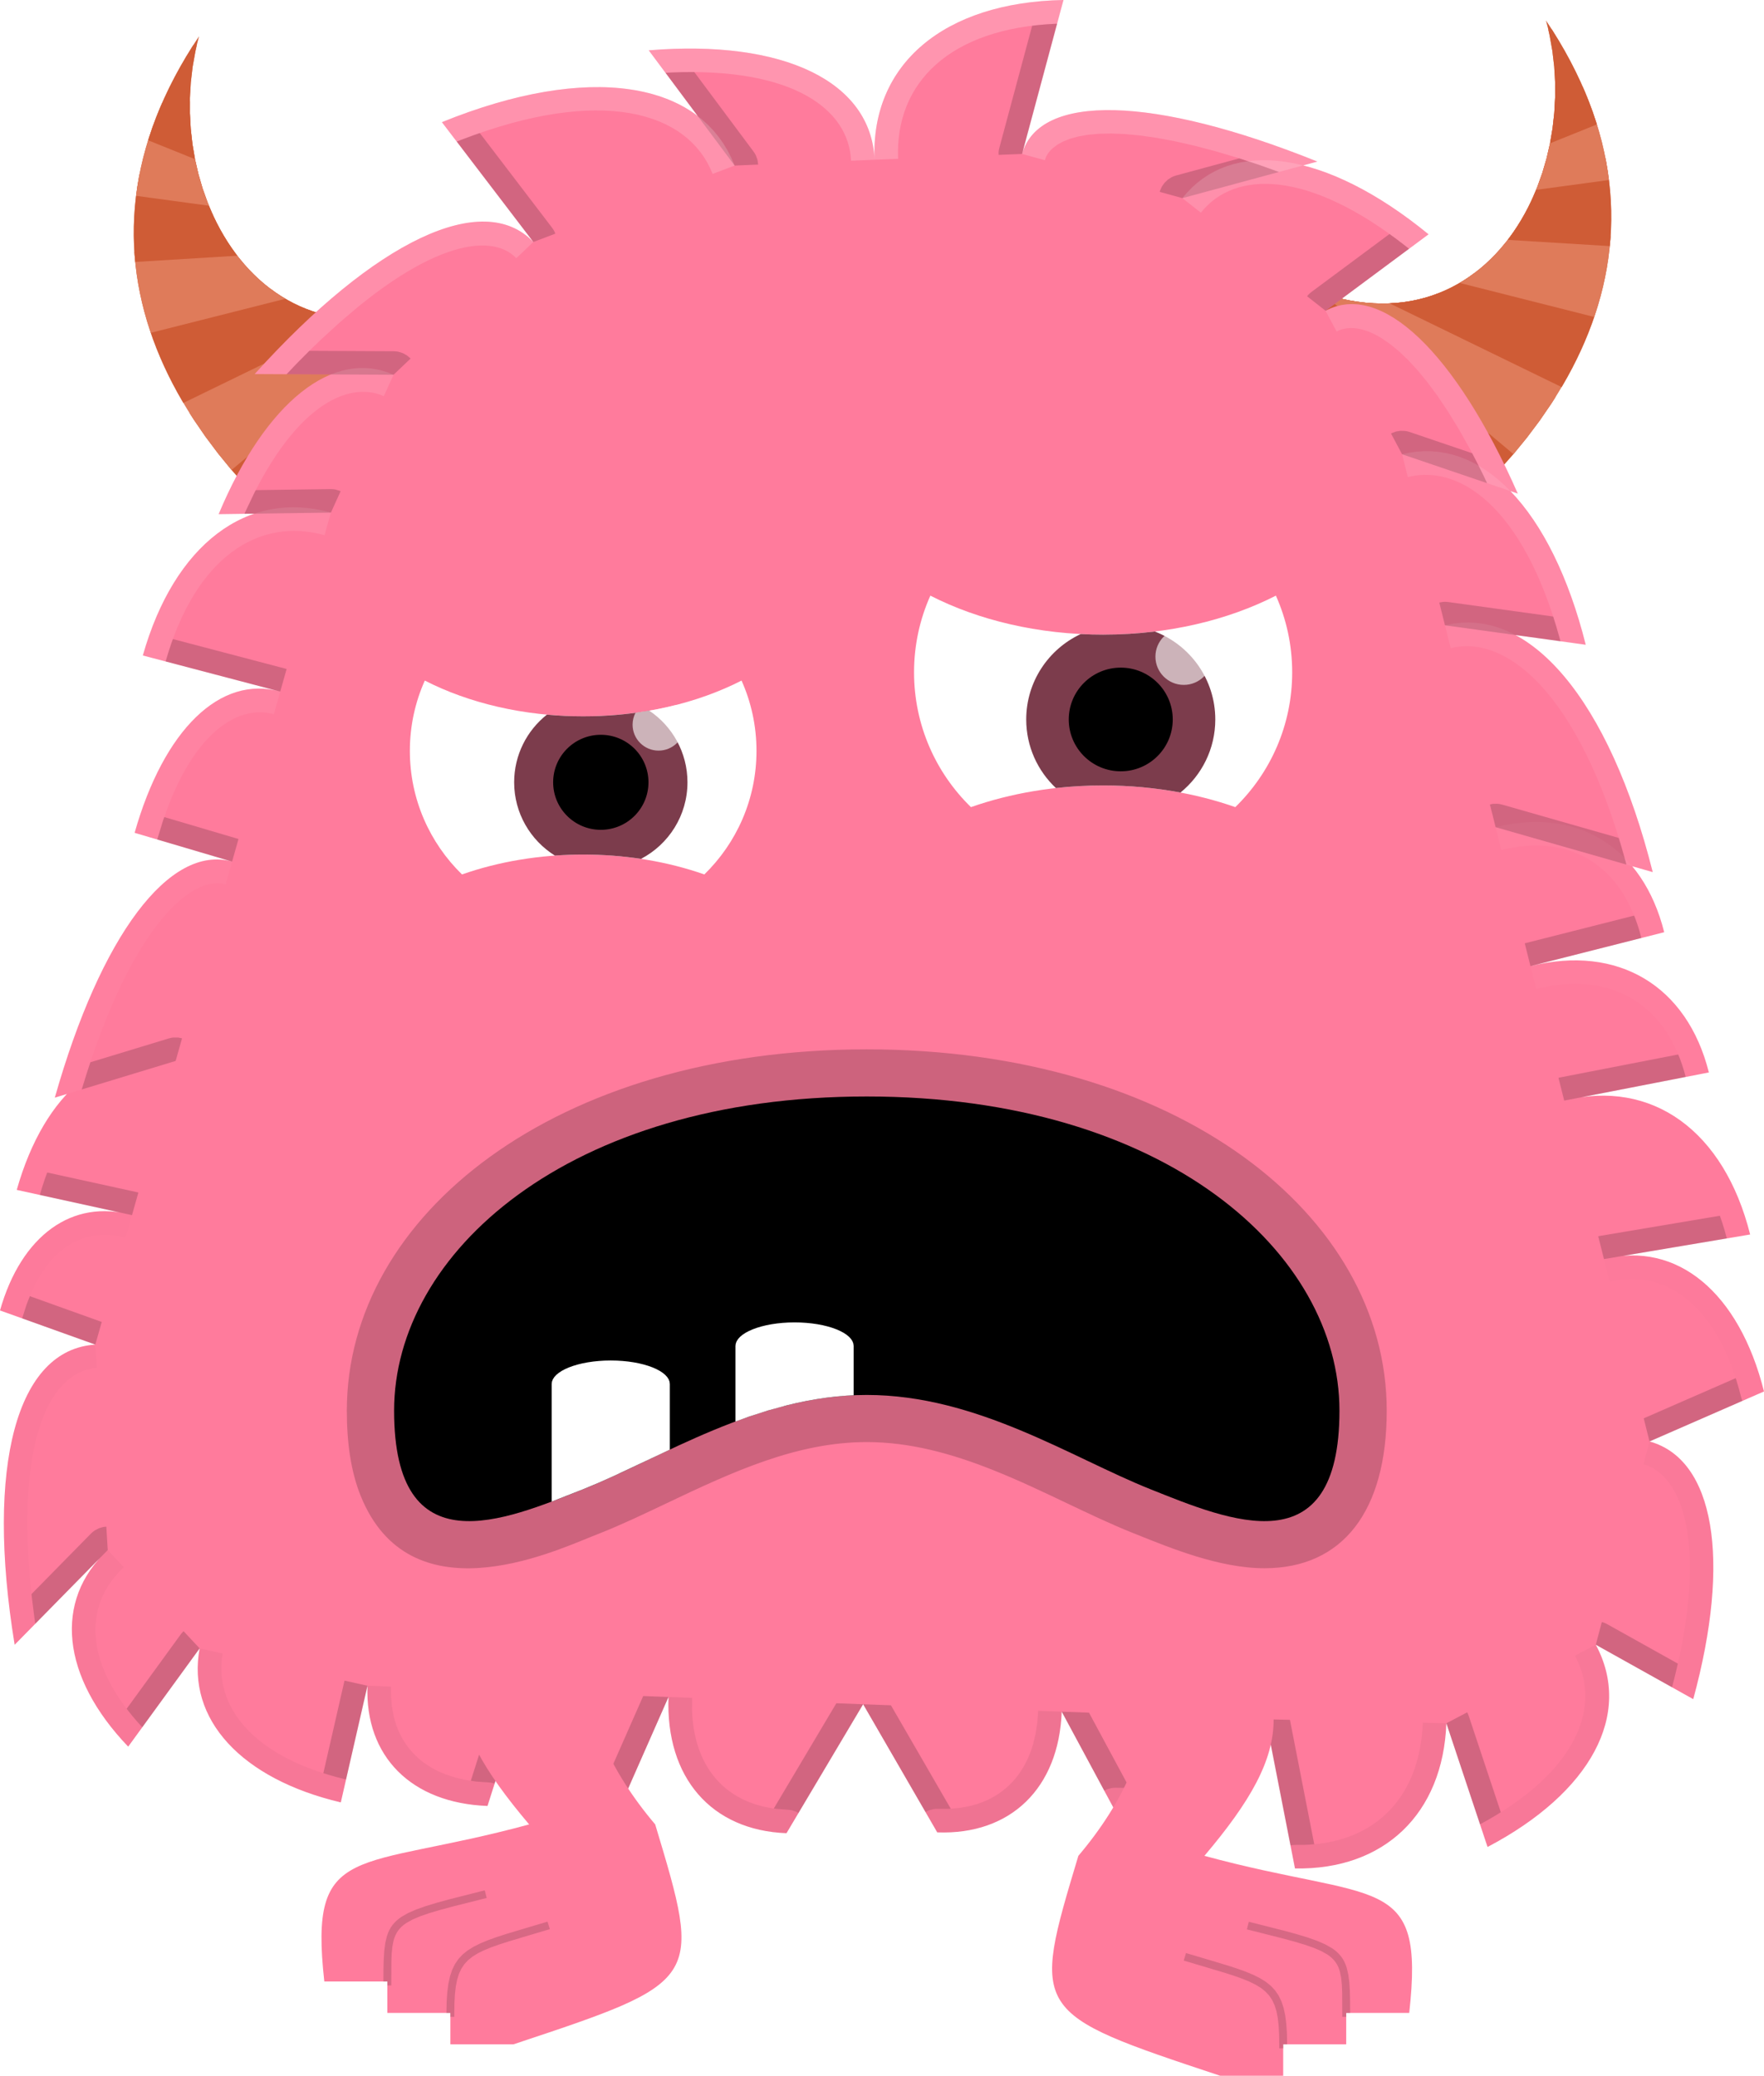 <?xml version="1.0" encoding="iso-8859-1"?>
<!DOCTYPE svg PUBLIC "-//W3C//DTD SVG 1.1//EN" "http://www.w3.org/Graphics/SVG/1.1/DTD/svg11.dtd">
<svg version="1.1" id="buildings_1" xmlns="http://www.w3.org/2000/svg" xmlns:xlink="http://www.w3.org/1999/xlink"
	x="0px" y="0px" width="300px" height="353px" viewBox="0 0 300 353"
	 xml:space="preserve">
	<defs>
		<linearGradient id="paint-id-0" x1="73.661" y1="75.791" x2="73.661" y2="75.791">
			offset="0%" style="stop-color:#000000;stop-opacity:0.15686275;"/>
			offset="100%" style="stop-color:#000000;stop-opacity:0.0;"/>
		</linearGradient>
		<linearGradient id="paint-id-1" x1="73.661" y1="75.791" x2="73.661" y2="75.791">
			offset="0%" style="stop-color:#000000;stop-opacity:0.078431375;"/>
			offset="100%" style="stop-color:#000000;stop-opacity:0.0;"/>
		</linearGradient>
		<linearGradient id="paint-id-2" x1="223.109" y1="73.096" x2="223.109" y2="73.096">
			offset="0%" style="stop-color:#000000;stop-opacity:0.15686275;"/>
			offset="100%" style="stop-color:#000000;stop-opacity:0.0;"/>
		</linearGradient>
		<linearGradient id="paint-id-3" x1="223.109" y1="73.096" x2="223.109" y2="73.096">
			offset="0%" style="stop-color:#000000;stop-opacity:0.078431375;"/>
			offset="100%" style="stop-color:#000000;stop-opacity:0.0;"/>
		</linearGradient>
		<linearGradient id="paint-id-4" x1="13.433" y1="286.202" x2="13.433" y2="286.202">
			offset="0%" style="stop-color:#000000;stop-opacity:0.0;"/>
			offset="100%" style="stop-color:#000000;stop-opacity:0.15686275;"/>
		</linearGradient>
		<linearGradient id="paint-id-5" x1="13.433" y1="272.843" x2="13.433" y2="272.843">
			offset="0%" style="stop-color:#ffffff;stop-opacity:0.0;"/>
			offset="100%" style="stop-color:#ffffff;stop-opacity:0.078431375;"/>
		</linearGradient>
		<linearGradient id="paint-id-6" x1="13.433" y1="98.308" x2="13.433" y2="98.308">
			offset="0%" style="stop-color:#000000;stop-opacity:0.078431375;"/>
			offset="100%" style="stop-color:#000000;stop-opacity:0.0;"/>
		</linearGradient>
		<linearGradient id="paint-id-7" x1="13.433" y1="82.28" x2="13.433" y2="82.28">
			offset="0%" style="stop-color:#000000;stop-opacity:0.078431375;"/>
			offset="100%" style="stop-color:#000000;stop-opacity:0.0;"/>
		</linearGradient>
	</defs>
	<g>
		<path style="fill-rule:nonzero;fill:#cf5c36;fill-opacity:1;" d="M 81.168 48.462 L 79.543 49.353 L 77.939 50.165 L 76.358 50.899 L 74.8 51.558 L 73.265 52.142 L 71.753 52.654 L 70.266 53.094 L 68.802 53.463 L 67.362 53.764 L 65.947 53.998 L 64.557 54.166 L 63.192 54.27 L 61.852 54.31 L 60.538 54.289 L 59.25 54.208 L 59.063 54.187 L 59.063 54.187 L 61.563 99.932 L 62.703 100.757 L 66.154 103.119 L 81.168 48.462 Z"/>
		<path style="fill-rule:nonzero;fill:#df7b5a;fill-opacity:1;" d="M 80.165 49.012 L 79.543 49.353 L 77.939 50.165 L 76.358 50.899 L 74.8 51.558 L 73.265 52.142 L 71.753 52.654 L 70.266 53.094 L 68.802 53.463 L 67.362 53.764 L 65.947 53.998 L 64.557 54.166 L 63.192 54.27 L 61.852 54.31 L 60.538 54.289 L 59.25 54.208 L 57.988 54.068 L 56.753 53.871 L 55.544 53.618 L 54.363 53.31 L 53.209 52.95 L 52.082 52.538 L 51.64 52.352 L 51.64 52.352 L 43.399 84.356 L 43.399 84.356 L 44.427 85.439 L 47.159 88.121 L 50.023 90.753 L 53.014 93.335 L 56.128 95.863 L 59.359 98.338 L 62.703 100.757 L 66.154 103.119 L 67.395 98.6 L 79.401 51.979 L 80.165 49.012 Z"/>
		<path style="fill-rule:nonzero;fill:#cf5c36;fill-opacity:1;" d="M 45.964 49.091 L 32.223 70.214 L 32.223 70.214 L 32.931 71.326 L 34.925 74.237 L 37.077 77.106 L 39.381 79.93 L 41.833 82.708 L 44.427 85.439 L 47.159 88.121 L 50.023 90.753 L 50.52 91.183 L 74.376 54.512 L 76.885 50.654 L 76.885 50.654 L 76.358 50.899 L 74.8 51.558 L 73.265 52.142 L 71.753 52.654 L 70.266 53.094 L 68.802 53.463 L 67.362 53.764 L 65.947 53.998 L 64.557 54.166 L 63.192 54.27 L 61.852 54.31 L 60.538 54.289 L 59.25 54.208 L 57.988 54.068 L 56.753 53.871 L 55.544 53.618 L 54.363 53.31 L 53.209 52.95 L 52.082 52.538 L 50.984 52.075 L 49.914 51.564 L 48.872 51.006 L 47.86 50.401 L 46.876 49.752 L 45.964 49.091 Z M 50.52 91.183 L 50.52 91.183 L 50.52 91.183 L 50.52 91.183 Z"/>
		<path style="fill-rule:nonzero;fill:#df7b5a;fill-opacity:1;" d="M 40.682 43.895 L 25.627 56.544 L 25.627 56.544 L 26.04 57.729 L 26.629 59.277 L 27.263 60.817 L 27.943 62.347 L 28.667 63.868 L 29.435 65.379 L 30.245 66.881 L 31.099 68.373 L 31.994 69.855 L 32.931 71.326 L 34.925 74.237 L 37.077 77.106 L 39.378 79.926 L 39.378 79.926 L 69.038 55.006 L 71.894 52.606 L 71.894 52.606 L 71.753 52.654 L 70.266 53.094 L 68.802 53.463 L 67.362 53.764 L 65.947 53.998 L 64.557 54.166 L 63.192 54.27 L 61.852 54.31 L 60.538 54.289 L 59.25 54.208 L 57.988 54.068 L 56.753 53.871 L 55.544 53.618 L 54.363 53.31 L 53.209 52.95 L 52.082 52.538 L 50.984 52.075 L 49.914 51.564 L 48.872 51.006 L 47.86 50.401 L 46.876 49.752 L 45.922 49.06 L 44.997 48.327 L 44.102 47.553 L 43.238 46.74 L 42.403 45.89 L 41.6 45.004 L 40.828 44.083 L 40.682 43.895 Z"/>
		<path style="fill-rule:nonzero;fill:#cf5c36;fill-opacity:1;" d="M 36.141 36.382 L 22.864 42.845 L 22.864 42.845 L 22.898 43.412 L 23.048 45.034 L 23.249 46.649 L 23.501 48.256 L 23.802 49.856 L 24.154 51.447 L 24.554 53.03 L 25.002 54.605 L 25.497 56.171 L 26.04 57.729 L 26.629 59.277 L 27.263 60.817 L 27.943 62.347 L 28.667 63.868 L 29.435 65.379 L 30.245 66.881 L 31.099 68.373 L 31.189 68.522 L 31.189 68.522 L 60.437 54.283 L 60.437 54.283 L 59.25 54.208 L 57.988 54.068 L 56.753 53.871 L 55.544 53.618 L 54.363 53.31 L 53.209 52.95 L 52.082 52.538 L 50.984 52.075 L 49.914 51.564 L 48.872 51.006 L 47.86 50.401 L 46.876 49.752 L 45.922 49.06 L 44.997 48.327 L 44.102 47.553 L 43.238 46.74 L 42.403 45.89 L 41.6 45.004 L 40.828 44.083 L 40.087 43.129 L 39.378 42.144 L 38.701 41.128 L 38.056 40.083 L 37.443 39.011 L 36.864 37.913 L 36.317 36.79 L 36.141 36.382 Z"/>
		<path style="fill-rule:nonzero;fill:#df7b5a;fill-opacity:1;" d="M 33.177 27.134 L 23.757 29.516 L 23.757 29.516 L 23.622 30.183 L 23.339 31.859 L 23.112 33.529 L 22.941 35.193 L 22.825 36.85 L 22.763 38.501 L 22.755 40.145 L 22.8 41.782 L 22.898 43.412 L 23.048 45.034 L 23.249 46.649 L 23.501 48.256 L 23.802 49.856 L 24.154 51.447 L 24.554 53.03 L 25.002 54.605 L 25.497 56.171 L 25.646 56.599 L 48.542 50.808 L 48.542 50.808 L 47.86 50.401 L 46.876 49.752 L 45.922 49.06 L 44.997 48.327 L 44.102 47.553 L 43.238 46.74 L 42.403 45.89 L 41.6 45.004 L 40.828 44.083 L 40.087 43.129 L 39.378 42.144 L 38.701 41.128 L 38.056 40.083 L 37.443 39.011 L 36.864 37.913 L 36.317 36.79 L 35.324 34.477 L 34.466 32.082 L 33.747 29.617 L 33.177 27.134 Z"/>
		<path style="fill-rule:nonzero;fill:#cf5c36;fill-opacity:1;" d="M 32.297 17.215 L 27.58 17.504 L 27.234 18.291 L 26.539 20.005 L 25.905 21.715 L 25.331 23.419 L 24.816 25.119 L 24.36 26.812 L 23.962 28.5 L 23.622 30.183 L 23.339 31.859 L 23.112 33.529 L 22.941 35.193 L 22.825 36.85 L 22.763 38.501 L 22.755 40.145 L 22.8 41.782 L 22.898 43.412 L 23.003 44.549 L 23.003 44.549 L 40.364 43.485 L 40.364 43.485 L 40.087 43.129 L 39.378 42.144 L 38.701 41.128 L 38.056 40.083 L 37.443 39.011 L 36.864 37.913 L 36.317 36.79 L 35.324 34.477 L 34.466 32.082 L 33.747 29.617 L 33.167 27.094 L 32.731 24.524 L 32.438 21.917 L 32.293 19.287 L 32.297 17.215 Z"/>
		<path style="fill-rule:nonzero;fill:#df7b5a;fill-opacity:1;" d="M 32.874 7.664 L 32.714 7.91 L 31.642 9.65 L 30.634 11.387 L 29.69 13.119 L 28.809 14.848 L 27.991 16.572 L 27.234 18.291 L 26.539 20.005 L 25.905 21.715 L 25.331 23.419 L 24.816 25.119 L 24.36 26.812 L 23.962 28.5 L 23.622 30.183 L 23.339 31.859 L 23.142 33.305 L 23.142 33.305 L 35.542 34.986 L 35.324 34.477 L 34.466 32.082 L 33.747 29.617 L 33.167 27.094 L 32.731 24.524 L 32.438 21.917 L 32.293 19.287 L 32.297 16.643 L 32.453 13.998 L 32.762 11.362 L 33.228 8.747 L 33.454 7.743 L 33.454 7.743 L 32.874 7.664 Z"/>
		<path style="fill-rule:nonzero;fill:#cf5c36;fill-opacity:1;" d="M 33.852 6.165 L 32.714 7.91 L 31.642 9.65 L 30.634 11.387 L 29.69 13.119 L 28.809 14.848 L 27.991 16.572 L 27.234 18.291 L 26.539 20.005 L 25.905 21.715 L 25.331 23.419 L 25.197 23.86 L 33.163 27.07 L 32.731 24.524 L 32.438 21.917 L 32.293 19.287 L 32.297 16.643 L 32.453 13.998 L 32.762 11.362 L 33.228 8.747 L 33.52 7.452 L 33.852 6.165 Z"/>
		<path style="fill-rule:nonzero;fill:url(#paint-id-0);fill-opacity:1;" d="M 66.154 103.119 C 28.79 78.228 8.885 43.416 33.852 6.165 C 26.345 33.494 46.249 68.306 81.168 48.462 Z"/>
		<path style="fill-rule:nonzero;fill:url(#paint-id-1);fill-opacity:1;" d="M 66.154 103.119 C 28.79 78.228 8.885 43.416 33.852 6.165 C 20.373 23.05 28.79 78.228 73.661 75.791 Z"/>
		<path style="fill-rule:nonzero;fill:#cf5c36;fill-opacity:1;" d="M 215.602 45.768 L 230.616 100.424 L 234.067 98.062 L 235.207 97.237 L 237.708 51.493 L 237.708 51.493 L 237.52 51.513 L 236.232 51.594 L 234.918 51.615 L 233.578 51.575 L 232.213 51.471 L 230.823 51.303 L 229.408 51.07 L 227.968 50.768 L 226.505 50.399 L 225.017 49.959 L 223.505 49.447 L 221.97 48.863 L 220.412 48.204 L 218.831 47.47 L 217.228 46.658 L 215.602 45.768 Z"/>
		<path style="fill-rule:nonzero;fill:#df7b5a;fill-opacity:1;" d="M 216.605 46.317 L 217.369 49.284 L 229.375 95.906 L 230.616 100.424 L 234.067 98.062 L 237.411 95.643 L 240.642 93.168 L 243.756 90.64 L 246.747 88.059 L 249.611 85.426 L 252.343 82.744 L 253.371 81.661 L 245.13 49.657 L 245.13 49.657 L 244.688 49.843 L 243.561 50.255 L 242.407 50.616 L 241.226 50.923 L 240.017 51.176 L 238.782 51.373 L 237.52 51.513 L 236.232 51.594 L 234.918 51.615 L 233.578 51.575 L 232.213 51.471 L 230.823 51.303 L 229.408 51.07 L 227.968 50.768 L 226.505 50.399 L 225.017 49.959 L 223.505 49.447 L 221.97 48.863 L 220.412 48.204 L 218.831 47.47 L 217.228 46.658 L 216.605 46.317 Z"/>
		<path style="fill-rule:nonzero;fill:#cf5c36;fill-opacity:1;" d="M 250.806 46.396 L 249.894 47.057 L 248.911 47.706 L 247.898 48.311 L 246.856 48.869 L 245.786 49.38 L 244.688 49.843 L 243.561 50.255 L 242.407 50.616 L 241.226 50.923 L 240.017 51.176 L 238.782 51.373 L 237.52 51.513 L 236.232 51.594 L 234.918 51.615 L 233.578 51.575 L 232.213 51.471 L 230.823 51.303 L 229.408 51.07 L 227.968 50.768 L 226.505 50.399 L 225.017 49.959 L 223.505 49.447 L 221.97 48.863 L 220.412 48.204 L 219.885 47.959 L 222.394 51.817 L 246.25 88.488 L 246.747 88.059 L 249.611 85.426 L 252.343 82.744 L 254.937 80.013 L 257.389 77.235 L 259.693 74.411 L 261.845 71.543 L 263.84 68.631 L 264.547 67.519 L 250.806 46.396 Z"/>
		<path style="fill-rule:nonzero;fill:#df7b5a;fill-opacity:1;" d="M 256.088 41.2 L 255.942 41.388 L 255.17 42.309 L 254.367 43.195 L 253.533 44.045 L 252.668 44.858 L 251.773 45.632 L 250.849 46.365 L 249.894 47.057 L 248.911 47.706 L 247.898 48.311 L 246.856 48.869 L 245.786 49.38 L 244.688 49.843 L 243.561 50.255 L 242.407 50.616 L 241.226 50.923 L 240.017 51.176 L 238.782 51.373 L 237.52 51.513 L 236.232 51.594 L 234.918 51.615 L 233.578 51.575 L 232.213 51.471 L 230.823 51.303 L 229.408 51.07 L 227.968 50.768 L 226.505 50.399 L 225.017 49.959 L 224.876 49.911 L 227.732 52.311 L 257.392 77.231 L 259.693 74.411 L 261.845 71.543 L 263.84 68.631 L 264.776 67.16 L 265.671 65.678 L 266.525 64.186 L 267.336 62.685 L 268.103 61.173 L 268.827 59.652 L 269.507 58.122 L 270.141 56.582 L 270.73 55.034 L 271.143 53.849 L 256.088 41.2 Z"/>
		<path style="fill-rule:nonzero;fill:#cf5c36;fill-opacity:1;" d="M 260.629 33.687 L 260.453 34.095 L 259.907 35.218 L 259.327 36.316 L 258.714 37.388 L 258.069 38.433 L 257.392 39.449 L 256.683 40.434 L 255.942 41.388 L 255.17 42.309 L 254.367 43.195 L 253.533 44.045 L 252.668 44.858 L 251.773 45.632 L 250.849 46.365 L 249.894 47.057 L 248.911 47.706 L 247.898 48.311 L 246.856 48.869 L 245.786 49.38 L 244.688 49.843 L 243.561 50.255 L 242.407 50.616 L 241.226 50.923 L 240.017 51.176 L 238.782 51.373 L 237.52 51.513 L 236.333 51.588 L 236.333 51.588 L 265.581 65.827 L 265.671 65.678 L 266.525 64.186 L 267.336 62.685 L 268.103 61.173 L 268.827 59.652 L 269.507 58.122 L 270.141 56.582 L 270.73 55.034 L 271.273 53.476 L 271.768 51.91 L 272.217 50.335 L 272.617 48.752 L 272.968 47.161 L 273.269 45.561 L 273.521 43.954 L 273.722 42.339 L 273.872 40.717 L 273.906 40.15 L 260.629 33.687 Z"/>
		<path style="fill-rule:nonzero;fill:#df7b5a;fill-opacity:1;" d="M 263.593 24.439 L 263.023 26.922 L 262.304 29.387 L 261.446 31.782 L 260.453 34.095 L 259.907 35.218 L 259.327 36.316 L 258.714 37.388 L 258.069 38.433 L 257.392 39.449 L 256.683 40.434 L 255.942 41.388 L 255.17 42.309 L 254.367 43.195 L 253.533 44.045 L 252.668 44.858 L 251.773 45.632 L 250.849 46.365 L 249.894 47.057 L 248.911 47.706 L 248.229 48.113 L 271.124 53.904 L 271.273 53.476 L 271.768 51.91 L 272.217 50.335 L 272.617 48.752 L 272.968 47.161 L 273.269 45.561 L 273.521 43.954 L 273.722 42.339 L 273.872 40.717 L 273.97 39.087 L 274.015 37.45 L 274.007 35.806 L 273.946 34.156 L 273.829 32.498 L 273.658 30.834 L 273.431 29.164 L 273.148 27.488 L 273.013 26.821 L 263.593 24.439 Z"/>
		<path style="fill-rule:nonzero;fill:#cf5c36;fill-opacity:1;" d="M 264.474 14.52 L 264.477 16.592 L 264.332 19.223 L 264.039 21.829 L 263.603 24.399 L 263.023 26.922 L 262.304 29.387 L 261.446 31.782 L 260.453 34.095 L 259.907 35.218 L 259.327 36.316 L 258.714 37.388 L 258.069 38.433 L 257.392 39.449 L 256.683 40.434 L 256.406 40.79 L 273.767 41.854 L 273.767 41.854 L 273.872 40.717 L 273.97 39.087 L 274.015 37.45 L 274.007 35.806 L 273.946 34.156 L 273.829 32.498 L 273.658 30.834 L 273.431 29.164 L 273.148 27.488 L 272.808 25.806 L 272.41 24.117 L 271.954 22.424 L 271.439 20.725 L 270.865 19.02 L 270.231 17.311 L 269.536 15.596 L 269.19 14.809 L 269.19 14.809 L 264.474 14.52 Z"/>
		<path style="fill-rule:nonzero;fill:#df7b5a;fill-opacity:1;" d="M 263.896 4.969 L 263.316 5.048 L 263.316 5.048 L 263.542 6.053 L 264.008 8.667 L 264.317 11.303 L 264.473 13.948 L 264.477 16.592 L 264.332 19.223 L 264.039 21.829 L 263.603 24.399 L 263.023 26.922 L 262.304 29.387 L 261.446 31.782 L 261.228 32.291 L 273.628 30.61 L 273.431 29.164 L 273.148 27.488 L 272.808 25.806 L 272.41 24.117 L 271.954 22.424 L 271.439 20.725 L 270.865 19.02 L 270.231 17.311 L 269.536 15.596 L 268.78 13.877 L 267.961 12.153 L 267.08 10.425 L 266.136 8.692 L 265.128 6.955 L 264.056 5.215 L 263.896 4.969 Z M 261.228 32.291 L 261.228 32.291 L 261.228 32.291 Z"/>
		<path style="fill-rule:nonzero;fill:#cf5c36;fill-opacity:1;" d="M 262.918 3.471 L 263.25 4.757 L 263.542 6.053 L 264.008 8.667 L 264.317 11.303 L 264.473 13.948 L 264.477 16.592 L 264.332 19.223 L 264.039 21.829 L 263.607 24.375 L 271.573 21.165 L 271.439 20.725 L 270.865 19.02 L 270.231 17.311 L 269.536 15.596 L 268.78 13.877 L 267.961 12.153 L 267.08 10.425 L 266.136 8.692 L 265.128 6.955 L 264.056 5.215 L 262.918 3.471 Z"/>
		<path style="fill-rule:nonzero;fill:url(#paint-id-2);fill-opacity:1;" d="M 230.616 100.424 C 267.98 75.534 287.885 40.721 262.918 3.471 C 270.425 30.799 250.521 65.612 215.602 45.768 Z"/>
		<path style="fill-rule:nonzero;fill:url(#paint-id-3);fill-opacity:1;" d="M 230.616 100.424 C 267.98 75.534 287.885 40.721 262.918 3.471 C 276.397 20.355 267.98 75.534 223.109 73.096 Z"/>
		<path style="fill-rule:nonzero;fill:#000000;fill-opacity:0.157;" d="M 82.441 321.469 L 81.791 321.631 L 76.434 322.99 L 74.254 323.587 L 72.376 324.159 L 70.777 324.728 L 69.435 325.314 L 68.328 325.94 L 67.855 326.275 L 67.433 326.628 L 67.058 327.002 L 66.727 327.4 L 66.438 327.824 L 66.189 328.277 L 65.975 328.762 L 65.795 329.281 L 65.523 330.434 L 65.35 331.757 L 65.255 333.274 L 65.214 335.005 L 65.206 336.971 L 65.876 336.971 L 65.876 337.639 L 66.546 337.639 L 66.546 336.971 L 66.559 333.599 L 66.613 332.224 L 66.731 331.029 L 66.938 329.991 L 67.083 329.525 L 67.259 329.09 L 67.469 328.684 L 67.717 328.304 L 68.006 327.948 L 68.338 327.613 L 68.717 327.296 L 69.146 326.995 L 70.167 326.428 L 71.423 325.892 L 72.941 325.365 L 74.745 324.827 L 76.859 324.255 L 82.116 322.927 L 82.766 322.765 L 82.441 321.469 Z M 93.121 326.79 L 92.479 326.982 L 89.865 327.756 L 86.049 328.903 L 84.417 329.433 L 82.959 329.959 L 81.666 330.497 L 80.529 331.066 L 79.541 331.683 L 78.692 332.366 L 77.975 333.132 L 77.38 333.999 L 76.9 334.985 L 76.527 336.107 L 76.25 337.384 L 76.064 338.832 L 75.958 340.47 L 75.924 342.314 L 76.594 342.314 L 76.594 342.982 L 77.264 342.982 L 77.264 342.314 L 77.288 340.639 L 77.368 339.156 L 77.513 337.849 L 77.736 336.7 L 78.045 335.692 L 78.453 334.808 L 78.969 334.031 L 79.604 333.345 L 80.368 332.731 L 81.273 332.173 L 82.329 331.653 L 83.547 331.155 L 84.937 330.662 L 86.509 330.156 L 90.245 329.037 L 92.864 328.261 L 93.506 328.069 L 93.121 326.79 Z M 212.382 326.812 L 212.057 328.107 L 212.707 328.269 L 217.964 329.598 L 220.078 330.169 L 221.882 330.708 L 223.399 331.235 L 224.656 331.771 L 225.676 332.337 L 226.106 332.639 L 226.485 332.956 L 226.817 333.291 L 227.106 333.647 L 227.354 334.027 L 227.564 334.433 L 227.74 334.867 L 227.885 335.334 L 228.092 336.372 L 228.21 337.567 L 228.264 338.942 L 228.277 342.314 L 228.277 342.982 L 228.947 342.982 L 228.947 342.314 L 229.617 342.314 L 229.608 340.347 L 229.568 338.617 L 229.473 337.1 L 229.3 335.777 L 229.028 334.624 L 228.848 334.104 L 228.634 333.62 L 228.385 333.167 L 228.096 332.743 L 227.765 332.345 L 227.39 331.971 L 226.968 331.618 L 226.495 331.283 L 225.388 330.657 L 224.046 330.07 L 222.447 329.502 L 220.569 328.93 L 218.389 328.333 L 213.032 326.974 L 212.382 326.812 Z M 201.702 332.133 L 201.317 333.412 L 201.959 333.604 L 204.578 334.38 L 208.314 335.498 L 209.886 336.004 L 211.276 336.498 L 212.493 336.996 L 213.549 337.515 L 214.455 338.074 L 215.219 338.688 L 215.854 339.374 L 216.37 340.151 L 216.778 341.035 L 217.087 342.043 L 217.31 343.192 L 217.455 344.499 L 217.535 345.982 L 217.559 347.657 L 217.559 348.325 L 218.229 348.325 L 218.229 347.657 L 218.899 347.657 L 218.865 345.812 L 218.759 344.175 L 218.572 342.727 L 218.296 341.45 L 217.922 340.328 L 217.443 339.342 L 216.848 338.475 L 216.131 337.708 L 215.282 337.026 L 214.293 336.409 L 213.157 335.84 L 211.864 335.302 L 210.406 334.776 L 208.774 334.245 L 204.958 333.099 L 202.344 332.325 L 201.702 332.133 Z"/>
		<path style="fill-rule:nonzero;fill:#ff7b9c;fill-opacity:1;" d="M 148.735 27.165 L 148.735 27.165 C 148.183 13.879 133.28 6.659 110.331 8.56 L 124.937 28.157 L 124.937 28.157 C 119.269 13.56 99.949 10.696 75.153 20.776 L 90.708 41.155 L 90.708 41.155 C 82.179 32.189 63.787 40.903 43.315 63.612 L 66.93 63.729 L 66.93 63.729 C 56.709 59.162 45.166 68.363 37.185 87.437 L 56.278 87.173 L 56.278 87.173 C 42.051 83.162 29.638 92.59 24.292 111.469 L 47.658 117.612 L 47.658 117.612 C 37.479 114.742 27.869 124.061 22.895 141.628 L 39.471 146.526 L 39.471 146.526 C 28.827 143.525 17.128 159.101 9.323 186.664 L 29.874 180.418 L 29.874 180.418 C 18.078 177.092 7.59 185.604 2.848 202.352 L 22.447 206.646 L 22.447 206.646 C 12.327 203.793 3.616 210.082 0.0 222.852 L 16.212 228.663 L 16.212 228.663 C 2.837 229.462 -2.488 249.271 2.491 279.708 L 18.325 263.597 L 18.325 263.597 C 9.073 272.184 10.422 285.159 21.802 297.031 L 33.954 280.322 L 33.954 280.322 C 31.7 292.349 41.016 302.513 57.961 306.512 L 62.498 286.673 L 62.498 286.673 C 62.047 298.7 69.967 306.634 82.909 307.117 L 89.098 287.666 L 89.098 287.666 C 88.647 299.682 94.884 307.545 105.168 307.929 L 113.693 288.585 L 113.693 288.585 C 113.179 302.281 120.966 311.27 133.758 311.748 L 146.791 289.821 L 146.791 289.821 L 146.791 289.821 L 146.791 289.821 L 159.394 311.608 C 171.86 312.073 180.076 304.108 180.564 291.082 L 180.564 291.082 L 189.685 308.021 C 204.966 308.591 214.898 302.521 215.278 292.379 L 215.278 292.379 L 220.235 317.745 C 235.412 318.024 245.403 308.442 245.98 293.054 L 245.98 293.054 L 252.984 314.092 C 270.579 304.843 277.724 291.497 271.394 279.7 L 271.394 279.7 L 287.967 288.953 C 294.449 265.174 291.562 248.169 280.528 245.132 L 280.528 245.132 L 300.0 236.628 C 295.766 219.749 285.203 211.013 272.779 214.116 L 272.779 214.116 L 297.643 209.936 C 293.213 192.276 280.941 183.439 266.019 187.166 L 266.019 187.166 L 290.624 182.379 C 286.917 167.603 275.143 160.586 260.283 164.297 L 260.283 164.297 L 283.027 158.531 C 279.413 144.123 268.287 137.192 254.357 140.671 L 254.357 140.671 L 281.076 148.308 C 273.74 119.059 260.029 102.772 245.745 106.34 L 245.745 106.34 L 269.683 109.645 C 263.876 86.497 251.755 73.925 238.448 77.249 L 238.448 77.249 L 258.124 83.938 C 247.525 59.857 234.839 47.794 225.435 52.852 L 225.435 52.852 L 242.952 39.845 C 225.584 25.631 209.336 23.244 201.084 33.695 L 201.084 33.695 L 224.043 27.476 C 196.241 16.291 176.753 15.789 173.824 26.181 L 173.824 26.181 L 180.862 0.0 C 160.528 0.382 148.061 10.924 148.735 27.165 L 148.735 27.165 Z"/>
		<path style="fill-rule:nonzero;fill:#ffffff;fill-opacity:0.196;" d="M 116.568 8.263 L 116.196 8.272 L 114.538 8.31 L 113.743 8.347 L 112.459 8.408 L 110.331 8.56 L 113.183 12.387 L 114.194 12.324 L 116.103 12.266 L 117.946 12.255 L 119.724 12.288 L 121.438 12.364 L 123.087 12.483 L 124.672 12.642 L 126.193 12.841 L 127.652 13.079 L 129.047 13.354 L 130.381 13.665 L 131.652 14.012 L 132.862 14.392 L 134.011 14.805 L 135.098 15.25 L 136.126 15.725 L 137.093 16.23 L 138.001 16.762 L 138.85 17.322 L 139.639 17.907 L 140.371 18.517 L 141.044 19.151 L 141.66 19.806 L 142.218 20.483 L 142.72 21.18 L 143.165 21.895 L 143.554 22.628 L 143.887 23.378 L 144.165 24.142 L 144.388 24.921 L 144.557 25.713 L 144.671 26.517 L 144.732 27.331 L 144.732 27.332 L 148.735 27.165 L 148.641 25.938 L 148.465 24.746 L 148.464 24.742 L 148.207 23.591 L 147.868 22.473 L 147.449 21.393 L 146.953 20.352 L 146.379 19.349 L 145.729 18.386 L 145.366 17.924 L 145.004 17.462 L 144.206 16.58 L 144.206 16.58 L 143.335 15.738 L 142.392 14.938 L 142.392 14.938 L 141.38 14.181 L 140.298 13.466 L 139.148 12.795 L 137.932 12.167 L 136.65 11.584 L 135.304 11.046 L 133.894 10.554 L 132.422 10.108 L 130.889 9.709 L 129.296 9.357 L 127.645 9.052 L 125.936 8.797 L 124.17 8.59 L 122.35 8.432 L 120.475 8.325 L 118.547 8.269 L 116.568 8.263 Z"/>
		<path style="fill-rule:nonzero;fill:#000000;fill-opacity:0.176;" d="M 117.946 12.255 L 116.103 12.266 L 114.194 12.324 L 113.183 12.387 L 124.937 28.157 L 128.939 27.99 L 128.94 27.972 L 128.83 27.207 L 128.569 26.466 L 128.38 26.111 L 128.152 25.771 L 118.08 12.258 L 117.946 12.255 Z"/>
		<path style="fill-rule:nonzero;fill:#ffffff;fill-opacity:0.173;" d="M 102.114 14.818 L 102.114 14.818 L 102.114 14.818 L 100.307 14.833 L 98.45 14.92 L 96.545 15.081 L 94.593 15.315 L 92.595 15.624 L 90.553 16.006 L 89.225 16.297 L 88.469 16.463 L 87.406 16.728 L 86.344 16.994 L 84.178 17.6 L 81.975 18.281 L 79.736 19.037 L 77.461 19.868 L 75.153 20.776 L 77.673 24.078 L 78.291 23.833 L 80.503 23.007 L 82.663 22.258 L 84.769 21.587 L 86.821 20.991 L 88.819 20.47 L 90.763 20.021 L 92.653 19.643 L 94.487 19.336 L 96.266 19.098 L 97.99 18.927 L 99.657 18.823 L 101.269 18.783 L 102.824 18.807 L 104.322 18.894 L 105.763 19.041 L 107.146 19.248 L 108.471 19.513 L 109.739 19.836 L 110.948 20.214 L 112.098 20.647 L 113.189 21.132 L 114.221 21.67 L 115.193 22.257 L 116.105 22.894 L 116.956 23.579 L 117.747 24.311 L 118.477 25.087 L 119.146 25.907 L 119.753 26.77 L 120.298 27.674 L 120.781 28.619 L 121.192 29.579 L 124.937 28.157 L 124.366 26.823 L 123.716 25.558 L 122.99 24.362 L 122.188 23.235 L 121.311 22.178 L 120.363 21.191 L 119.343 20.275 L 118.675 19.755 L 118.675 19.755 L 118.254 19.428 L 117.097 18.652 L 115.873 17.946 L 114.584 17.312 L 113.232 16.749 L 111.818 16.257 L 110.343 15.837 L 108.809 15.489 L 107.218 15.212 L 105.57 15.008 L 103.868 14.877 L 102.114 14.818 Z"/>
		<path style="fill-rule:nonzero;fill:#000000;fill-opacity:0.176;" d="M 81.601 22.626 L 80.503 23.007 L 78.291 23.833 L 77.673 24.078 L 90.708 41.155 L 90.708 41.155 L 90.708 41.155 L 94.435 39.74 L 94.319 39.423 L 94.127 39.071 L 93.895 38.733 L 81.601 22.626 Z"/>
		<path style="fill-rule:nonzero;fill:#ffffff;fill-opacity:0.141;" d="M 82.583 37.688 L 81.344 37.704 L 80.06 37.817 L 78.732 38.027 L 78.084 38.171 L 77.362 38.333 L 75.951 38.734 L 74.502 39.231 L 73.014 39.821 L 71.49 40.505 L 69.931 41.282 L 68.338 42.151 L 66.713 43.112 L 65.058 44.163 L 63.373 45.304 L 61.66 46.535 L 59.921 47.855 L 58.157 49.262 L 56.369 50.757 L 54.56 52.339 L 52.729 54.006 L 50.879 55.76 L 49.011 57.597 L 48.97 57.64 L 47.127 59.519 L 45.228 61.524 L 43.315 63.612 L 48.736 63.639 L 48.736 63.639 L 50.49 61.799 L 52.555 59.717 L 54.594 57.744 L 57.834 54.78 L 60.922 52.157 L 62.41 50.97 L 63.858 49.863 L 65.269 48.835 L 66.641 47.884 L 67.975 47.009 L 69.27 46.208 L 70.527 45.479 L 71.744 44.821 L 72.923 44.231 L 74.063 43.709 L 75.164 43.252 L 76.225 42.859 L 77.247 42.528 L 78.23 42.258 L 79.174 42.047 L 80.078 41.893 L 80.942 41.795 L 81.766 41.751 L 82.551 41.759 L 83.295 41.817 L 84 41.925 L 84.664 42.079 L 85.288 42.28 L 85.872 42.524 L 86.415 42.811 L 86.918 43.138 L 87.38 43.504 L 87.802 43.907 L 87.805 43.911 L 90.708 41.155 L 89.879 40.366 L 88.995 39.68 L 88.055 39.097 L 87.062 38.614 L 86.017 38.233 L 84.921 37.952 L 84.349 37.861 L 83.776 37.771 L 82.583 37.688 Z"/>
		<path style="fill-rule:nonzero;fill:#000000;fill-opacity:0.176;" d="M 52.613 59.66 L 52.555 59.717 L 50.49 61.799 L 48.736 63.639 L 48.736 63.639 L 56.29 63.677 L 56.29 63.677 L 56.29 63.677 L 56.29 63.677 L 66.93 63.729 L 69.828 60.978 L 69.777 60.916 L 69.187 60.425 L 68.508 60.053 L 67.757 59.817 L 67.36 59.754 L 66.95 59.732 L 52.613 59.66 Z"/>
		<path style="fill-rule:nonzero;fill:#ffffff;fill-opacity:0.114;" d="M 62.061 62.582 L 61.074 62.587 L 60.084 62.668 L 59.093 62.825 L 58.101 63.056 L 57.11 63.362 L 56.12 63.742 L 55.625 63.968 L 55.131 64.194 L 54.489 64.536 L 54.489 64.536 L 54.146 64.719 L 53.165 65.315 L 52.189 65.981 L 51.218 66.718 L 50.253 67.524 L 49.297 68.398 L 48.348 69.34 L 47.409 70.349 L 46.48 71.425 L 45.562 72.566 L 44.656 73.773 L 43.763 75.044 L 43.763 75.044 L 42.883 76.378 L 42.018 77.775 L 41.169 79.234 L 40.336 80.755 L 39.52 82.336 L 39.115 83.17 L 38.722 83.977 L 37.944 85.678 L 37.185 87.437 L 41.576 87.376 L 41.576 87.376 L 41.729 87.024 L 43.246 83.832 L 44.014 82.35 L 44.787 80.942 L 45.566 79.608 L 46.348 78.346 L 47.133 77.156 L 47.92 76.036 L 48.709 74.985 L 49.498 74.002 L 50.286 73.086 L 51.074 72.236 L 51.859 71.45 L 52.642 70.729 L 53.421 70.069 L 54.195 69.472 L 54.964 68.934 L 55.727 68.456 L 56.483 68.036 L 57.231 67.674 L 57.971 67.367 L 58.7 67.115 L 59.42 66.917 L 60.128 66.772 L 60.825 66.678 L 61.508 66.635 L 62.178 66.642 L 62.833 66.697 L 63.473 66.799 L 64.097 66.947 L 64.704 67.141 L 65.275 67.371 L 66.93 63.729 L 65.968 63.341 L 64.999 63.033 L 64.025 62.805 L 63.045 62.654 L 62.061 62.582 Z"/>
		<path style="fill-rule:nonzero;fill:#000000;fill-opacity:0.176;" d="M 56.222 83.175 L 43.494 83.352 L 43.246 83.832 L 41.729 87.024 L 41.576 87.376 L 41.576 87.376 L 43.276 87.353 L 43.276 87.353 L 43.276 87.353 L 43.276 87.353 L 56.278 87.173 L 57.927 83.542 L 57.786 83.468 L 57.031 83.245 L 56.632 83.19 L 56.222 83.175 Z"/>
		<path style="fill-rule:nonzero;fill:#ffffff;fill-opacity:0.09;" d="M 49.762 86.262 L 48.501 86.308 L 47.257 86.428 L 46.03 86.622 L 44.821 86.889 L 43.632 87.228 L 42.463 87.638 L 41.315 88.12 L 40.189 88.671 L 39.946 88.807 L 39.946 88.807 L 39.086 89.291 L 38.008 89.98 L 36.955 90.737 L 36.955 90.737 L 36.955 90.737 L 35.927 91.561 L 34.927 92.451 L 33.954 93.407 L 33.011 94.427 L 32.097 95.512 L 31.214 96.66 L 30.363 97.871 L 29.545 99.144 L 29.095 99.909 L 28.76 100.478 L 28.01 101.873 L 27.296 103.327 L 27.296 103.327 L 27.296 103.327 L 26.618 104.84 L 25.978 106.412 L 25.376 108.041 L 24.814 109.727 L 24.292 111.469 L 28.168 112.488 L 28.638 110.915 L 29.162 109.339 L 29.717 107.827 L 30.303 106.379 L 30.919 104.994 L 31.564 103.673 L 32.237 102.416 L 32.936 101.221 L 33.662 100.09 L 34.412 99.021 L 35.187 98.015 L 35.984 97.072 L 36.803 96.191 L 37.643 95.371 L 38.503 94.614 L 39.381 93.918 L 40.278 93.284 L 41.191 92.711 L 42.121 92.199 L 43.065 91.748 L 44.023 91.358 L 44.993 91.028 L 45.976 90.759 L 46.97 90.55 L 47.973 90.4 L 48.985 90.311 L 50.005 90.281 L 51.032 90.311 L 52.065 90.4 L 53.103 90.548 L 54.144 90.754 L 55.188 91.02 L 56.278 87.173 L 54.949 86.836 L 53.633 86.577 L 52.328 86.396 L 51.038 86.291 L 49.762 86.262 Z"/>
		<path style="fill-rule:nonzero;fill:#000000;fill-opacity:0.176;" d="M 29.404 108.678 L 29.162 109.339 L 28.638 110.915 L 28.168 112.488 L 47.658 117.612 L 48.747 113.767 L 48.679 113.746 L 29.404 108.678 Z"/>
		<path style="fill-rule:nonzero;fill:#ffffff;fill-opacity:0.059;" d="M 43.876 117.099 L 42.944 117.144 L 42.944 117.144 L 42.944 117.144 L 42.019 117.257 L 41.103 117.437 L 40.194 117.683 L 39.295 117.995 L 38.406 118.372 L 37.528 118.813 L 36.661 119.318 L 35.807 119.885 L 34.966 120.514 L 34.138 121.205 L 33.419 121.869 L 33.419 121.869 L 33.325 121.956 L 32.527 122.767 L 31.745 123.638 L 30.98 124.566 L 30.232 125.553 L 29.614 126.437 L 29.614 126.437 L 29.503 126.596 L 29.387 126.775 L 28.792 127.696 L 28.102 128.851 L 27.431 130.061 L 26.782 131.325 L 26.155 132.642 L 25.551 134.012 L 24.97 135.435 L 24.413 136.908 L 23.881 138.432 L 22.895 141.628 L 26.735 142.762 L 26.751 142.715 L 27.722 139.562 L 28.767 136.685 L 29.314 135.348 L 29.876 134.077 L 30.452 132.872 L 31.042 131.731 L 31.644 130.653 L 32.258 129.639 L 32.881 128.686 L 33.514 127.795 L 34.155 126.964 L 34.803 126.192 L 35.457 125.479 L 36.117 124.823 L 36.781 124.224 L 37.448 123.681 L 38.118 123.193 L 38.788 122.759 L 39.459 122.378 L 40.129 122.05 L 40.798 121.773 L 41.463 121.547 L 42.125 121.371 L 42.782 121.244 L 43.434 121.164 L 44.078 121.132 L 44.715 121.147 L 45.343 121.206 L 45.961 121.311 L 46.569 121.459 L 47.658 117.612 L 46.706 117.378 L 45.757 117.216 L 44.814 117.123 L 43.876 117.099 Z"/>
		<path style="fill-rule:nonzero;fill:#000000;fill-opacity:0.176;" d="M 27.944 138.95 L 27.722 139.562 L 26.751 142.715 L 26.735 142.762 L 39.471 146.526 L 40.56 142.678 L 27.944 138.95 Z"/>
		<path style="fill-rule:nonzero;fill:#ffffff;fill-opacity:0.031;" d="M 36.454 146.166 L 35.44 146.258 L 34.423 146.455 L 33.405 146.754 L 32.386 147.154 L 31.367 147.655 L 31.367 147.655 L 31.367 147.655 L 30.35 148.256 L 29.334 148.954 L 28.321 149.749 L 27.312 150.64 L 26.308 151.625 L 25.309 152.703 L 24.317 153.873 L 23.332 155.134 L 22.356 156.484 L 21.388 157.923 L 20.431 159.449 L 19.485 161.06 L 18.551 162.757 L 17.63 164.537 L 16.722 166.399 L 15.829 168.343 L 14.952 170.366 L 14.091 172.468 L 14.091 172.468 L 14.091 172.468 L 13.248 174.647 L 12.422 176.903 L 11.616 179.234 L 10.831 181.638 L 10.066 184.116 L 9.323 186.664 L 13.901 185.273 L 13.956 185.087 L 14.747 182.533 L 15.55 180.086 L 16.365 177.746 L 17.19 175.512 L 18.023 173.382 L 18.864 171.355 L 19.71 169.43 L 20.562 167.604 L 21.416 165.878 L 22.272 164.25 L 23.13 162.719 L 23.986 161.282 L 24.84 159.94 L 25.692 158.69 L 26.538 157.531 L 27.379 156.463 L 28.212 155.483 L 29.037 154.591 L 29.852 153.785 L 30.656 153.064 L 31.447 152.427 L 32.224 151.872 L 32.987 151.398 L 33.733 151.004 L 34.461 150.689 L 35.17 150.451 L 35.858 150.288 L 36.525 150.201 L 37.169 150.187 L 37.788 150.244 L 38.382 150.373 L 39.471 146.526 L 38.47 146.299 L 37.464 146.179 L 36.454 146.166 Z"/>
		<path style="fill-rule:nonzero;fill:#000000;fill-opacity:0.176;" d="M 29.503 176.436 L 29.104 176.494 L 28.706 176.593 L 15.366 180.648 L 14.747 182.533 L 13.956 185.087 L 13.901 185.273 L 29.874 180.418 L 30.961 176.577 L 30.29 176.44 L 29.503 176.436 Z"/>
		<path style="fill-rule:nonzero;fill:#ffffff;fill-opacity:0.0;" d="M 24.457 179.712 L 23.406 179.772 L 22.367 179.897 L 21.342 180.087 L 20.33 180.341 L 19.334 180.658 L 18.354 181.038 L 17.39 181.48 L 16.443 181.984 L 15.515 182.548 L 14.605 183.173 L 13.716 183.857 L 12.847 184.6 L 12 185.401 L 11.39 186.036 L 11.39 186.036 L 11.39 186.036 L 11.39 186.036 L 11.39 186.036 L 11.39 186.036 L 11.39 186.036 L 11.39 186.036 L 11.175 186.26 L 10.373 187.175 L 9.595 188.146 L 8.842 189.173 L 8.114 190.255 L 7.413 191.391 L 6.8 192.473 L 6.739 192.581 L 6.092 193.824 L 5.475 195.118 L 4.887 196.465 L 4.33 197.862 L 3.803 199.309 L 3.309 200.806 L 2.848 202.352 L 2.848 202.352 L 2.848 202.352 L 6.771 203.212 L 7.141 201.971 L 7.603 200.564 L 8.091 199.217 L 8.602 197.929 L 9.135 196.7 L 9.691 195.53 L 10.267 194.418 L 10.864 193.364 L 11.479 192.367 L 12.113 191.427 L 12.764 190.544 L 13.431 189.716 L 14.113 188.945 L 14.81 188.228 L 15.521 187.566 L 16.244 186.959 L 16.979 186.405 L 17.725 185.904 L 18.48 185.457 L 19.245 185.062 L 20.017 184.72 L 20.797 184.429 L 21.583 184.189 L 22.374 184 L 23.17 183.861 L 23.969 183.772 L 24.771 183.733 L 25.574 183.743 L 26.378 183.802 L 27.182 183.908 L 27.984 184.063 L 28.785 184.265 L 28.785 184.265 L 29.874 180.418 L 28.772 180.14 L 27.679 179.932 L 26.595 179.791 L 25.521 179.718 L 24.457 179.712 Z"/>
		<path style="fill-rule:nonzero;fill:#000000;fill-opacity:0.176;" d="M 8.027 199.394 L 7.603 200.564 L 7.141 201.971 L 6.771 203.212 L 22.447 206.646 L 23.535 202.804 L 23.306 202.741 L 8.027 199.394 Z"/>
		<path style="fill-rule:nonzero;fill:#000000;fill-opacity:0.008;" d="M 17.82 205.968 L 16.927 205.988 L 16.047 206.058 L 15.179 206.179 L 14.752 206.264 L 14.752 206.264 L 14.325 206.349 L 13.485 206.568 L 13.485 206.568 L 13.485 206.568 L 12.66 206.837 L 11.851 207.153 L 11.851 207.153 L 11.851 207.153 L 11.058 207.517 L 10.282 207.928 L 9.524 208.386 L 8.784 208.89 L 8.064 209.44 L 7.363 210.036 L 6.682 210.676 L 6.023 211.36 L 5.385 212.088 L 4.77 212.86 L 4.178 213.674 L 3.61 214.531 L 3.066 215.43 L 2.547 216.37 L 2.054 217.351 L 1.588 218.372 L 1.148 219.433 L 0.737 220.534 L 0.0 222.852 L 3.766 224.202 L 3.856 223.939 L 4.511 221.865 L 5.25 219.966 L 6.067 218.24 L 6.956 216.686 L 7.913 215.3 L 8.931 214.08 L 10.007 213.024 L 11.133 212.129 L 12.306 211.393 L 13.519 210.814 L 14.767 210.389 L 16.046 210.116 L 17.35 209.992 L 18.673 210.015 L 20.011 210.183 L 21.358 210.493 L 22.447 206.646 L 21.502 206.405 L 20.567 206.218 L 19.641 206.083 L 18.725 206 L 17.82 205.968 Z"/>
		<path style="fill-rule:nonzero;fill:#000000;fill-opacity:0.176;" d="M 5.073 220.422 L 4.511 221.865 L 3.856 223.939 L 3.766 224.202 L 16.212 228.663 L 17.304 224.807 L 5.073 220.422 Z"/>
		<path style="fill-rule:nonzero;fill:#000000;fill-opacity:0.016;" d="M 16.212 228.663 L 14.982 228.794 L 13.8 229.034 L 13.8 229.034 L 13.799 229.034 L 12.665 229.382 L 12.661 229.384 L 12.661 229.384 L 11.578 229.838 L 10.541 230.398 L 10.541 230.398 L 10.541 230.398 L 9.553 231.062 L 8.614 231.829 L 7.726 232.696 L 6.888 233.662 L 6.1 234.726 L 5.365 235.886 L 4.68 237.14 L 4.048 238.487 L 3.469 239.926 L 2.942 241.454 L 2.469 243.071 L 2.05 244.775 L 1.684 246.564 L 1.374 248.437 L 1.118 250.392 L 0.918 252.428 L 0.773 254.543 L 0.685 256.735 L 0.654 259.004 L 0.679 261.347 L 0.763 263.763 L 0.904 266.251 L 0.904 266.251 L 0.904 266.251 L 1.103 268.808 L 1.361 271.434 L 1.471 272.37 L 1.471 272.37 L 1.678 274.127 L 2.055 276.886 L 2.491 279.708 L 6.001 276.137 L 6.001 276.137 L 5.889 275.398 L 5.439 271.854 L 5.092 268.434 L 4.847 265.143 L 4.676 261.012 L 4.653 259.065 L 4.67 257.195 L 4.726 255.402 L 4.819 253.684 L 4.949 252.041 L 5.115 250.472 L 5.314 248.976 L 5.546 247.552 L 5.809 246.2 L 6.103 244.917 L 6.426 243.704 L 6.776 242.56 L 7.154 241.483 L 7.556 240.473 L 7.983 239.528 L 8.433 238.649 L 8.905 237.834 L 9.397 237.082 L 9.908 236.392 L 10.437 235.763 L 10.983 235.195 L 11.545 234.686 L 12.121 234.236 L 12.71 233.844 L 13.311 233.509 L 13.923 233.229 L 14.544 233.005 L 15.173 232.835 L 15.81 232.718 L 16.452 232.654 L 16.454 232.654 L 16.212 228.663 Z"/>
		<path style="fill-rule:nonzero;fill:#000000;fill-opacity:0.176;" d="M 18.085 259.621 L 17.522 259.68 L 16.782 259.907 L 16.089 260.28 L 15.767 260.521 L 15.465 260.798 L 5.36 271.079 L 5.439 271.854 L 5.889 275.398 L 6.001 276.137 L 6.001 276.137 L 17.016 264.93 L 17.016 264.93 L 17.016 264.93 L 17.016 264.93 L 17.016 264.93 L 17.016 264.93 L 17.016 264.93 L 17.016 264.93 L 18.325 263.597 L 18.085 259.621 Z"/>
		<path style="fill-rule:nonzero;fill:#000000;fill-opacity:0.027;" d="M 18.325 263.597 L 17.489 264.415 L 17.016 264.93 L 17.016 264.93 L 17.016 264.93 L 17.016 264.93 L 17.016 264.93 L 17.016 264.93 L 17.016 264.93 L 17.016 264.93 L 16.715 265.258 L 16.002 266.124 L 15.352 267.012 L 14.763 267.923 L 14.235 268.854 L 14.001 269.331 L 14.001 269.331 L 13.769 269.805 L 13.368 270.766 L 13.368 270.766 L 13.365 270.774 L 13.022 271.762 L 12.74 272.765 L 12.519 273.785 L 12.359 274.819 L 12.26 275.867 L 12.221 276.927 L 12.221 276.927 L 12.239 277.798 L 12.239 277.798 L 12.244 277.999 L 12.326 279.082 L 12.47 280.175 L 12.673 281.275 L 12.937 282.384 L 12.937 282.384 L 12.937 282.384 L 13.261 283.499 L 13.644 284.617 L 13.644 284.617 L 13.645 284.62 L 14.089 285.745 L 14.593 286.874 L 15.157 288.006 L 15.165 288.022 L 15.165 288.022 L 15.78 289.139 L 16.463 290.273 L 17.205 291.406 L 18.006 292.538 L 18.866 293.668 L 19.786 294.794 L 20.765 295.915 L 21.802 297.031 L 24.198 293.737 L 24.198 293.737 L 23.336 292.784 L 22.476 291.773 L 21.674 290.768 L 20.93 289.77 L 20.244 288.778 L 19.614 287.794 L 19.04 286.817 L 18.522 285.849 L 18.058 284.89 L 17.648 283.94 L 17.292 283 L 16.989 282.071 L 16.738 281.153 L 16.539 280.247 L 16.39 279.352 L 16.292 278.471 L 16.244 277.602 L 16.244 276.748 L 16.293 275.907 L 16.39 275.082 L 16.534 274.271 L 16.725 273.477 L 16.962 272.699 L 17.244 271.938 L 17.57 271.195 L 17.941 270.469 L 18.355 269.762 L 18.812 269.075 L 19.311 268.406 L 19.851 267.758 L 20.432 267.131 L 21.054 266.525 L 21.058 266.521 L 18.325 263.597 Z"/>
		<path style="fill-rule:nonzero;fill:#000000;fill-opacity:0.176;" d="M 31.222 277.399 L 30.969 277.655 L 30.711 277.974 L 21.539 290.587 L 21.674 290.768 L 22.476 291.773 L 23.336 292.784 L 24.198 293.737 L 24.198 293.737 L 33.954 280.322 L 31.222 277.399 Z"/>
		<path style="fill-rule:nonzero;fill:#000000;fill-opacity:0.035;" d="M 33.954 280.322 L 33.776 281.444 L 33.666 282.554 L 33.622 283.652 L 33.643 284.736 L 33.73 285.807 L 33.88 286.862 L 34.094 287.902 L 34.371 288.926 L 34.71 289.932 L 35.11 290.92 L 35.571 291.89 L 35.571 291.89 L 36.091 292.839 L 36.671 293.769 L 37.309 294.677 L 38.005 295.564 L 38.1 295.672 L 38.1 295.672 L 38.758 296.427 L 39.567 297.268 L 40.431 298.083 L 41.351 298.874 L 41.351 298.874 L 41.351 298.874 L 42.324 299.639 L 42.409 299.7 L 42.409 299.7 L 43.351 300.377 L 44.43 301.088 L 45.562 301.771 L 46.744 302.424 L 47.904 303.01 L 47.904 303.01 L 47.977 303.048 L 49.26 303.641 L 50.592 304.202 L 50.592 304.202 L 50.592 304.202 L 51.972 304.732 L 53.4 305.228 L 54.874 305.691 L 56.395 306.119 L 57.961 306.512 L 58.852 302.614 L 57.399 302.25 L 55.97 301.849 L 54.597 301.42 L 53.28 300.965 L 52.018 300.483 L 50.812 299.976 L 49.66 299.444 L 48.562 298.89 L 47.519 298.313 L 46.53 297.715 L 45.594 297.096 L 44.713 296.458 L 43.884 295.801 L 43.108 295.127 L 42.385 294.436 L 41.714 293.729 L 41.096 293.008 L 40.529 292.273 L 40.014 291.524 L 39.55 290.764 L 39.137 289.993 L 38.775 289.212 L 38.464 288.422 L 38.203 287.624 L 37.992 286.818 L 37.831 286.006 L 37.719 285.189 L 37.656 284.368 L 37.642 283.543 L 37.677 282.715 L 37.761 281.886 L 37.871 281.193 L 33.954 280.322 Z"/>
		<path style="fill-rule:nonzero;fill:#000000;fill-opacity:0.176;" d="M 58.587 285.803 L 54.988 301.543 L 55.97 301.849 L 57.399 302.25 L 58.852 302.614 L 62.498 286.673 L 58.587 285.803 Z"/>
		<path style="fill-rule:nonzero;fill:#000000;fill-opacity:0.047;" d="M 62.498 286.673 L 62.48 287.788 L 62.511 288.879 L 62.589 289.945 L 62.589 289.945 L 62.715 290.984 L 62.801 291.491 L 62.887 291.998 L 63.105 292.984 L 63.369 293.943 L 63.677 294.873 L 64.029 295.775 L 64.425 296.647 L 64.714 297.201 L 64.864 297.488 L 65.345 298.299 L 65.868 299.079 L 65.868 299.079 L 65.868 299.079 L 66.432 299.827 L 67.037 300.542 L 67.681 301.224 L 68.365 301.872 L 68.365 301.872 L 68.365 301.872 L 69.087 302.486 L 69.847 303.064 L 70.645 303.607 L 71.479 304.114 L 72.349 304.584 L 73.255 305.016 L 73.255 305.016 L 73.255 305.016 L 74.196 305.41 L 74.684 305.588 L 74.684 305.588 L 75.172 305.766 L 76.181 306.082 L 77.223 306.358 L 78.298 306.593 L 79.404 306.788 L 80.542 306.94 L 81.71 307.05 L 82.909 307.117 L 84.116 303.323 L 83.862 303.234 L 83.467 303.158 L 83.058 303.122 L 81.055 302.976 L 79.173 302.696 L 77.414 302.284 L 75.779 301.746 L 75.009 301.431 L 74.271 301.085 L 73.564 300.709 L 72.89 300.304 L 72.248 299.871 L 71.639 299.409 L 71.063 298.919 L 70.519 298.402 L 70.01 297.859 L 69.533 297.289 L 69.09 296.693 L 68.682 296.072 L 68.307 295.426 L 67.967 294.755 L 67.661 294.061 L 67.39 293.344 L 67.154 292.603 L 66.953 291.841 L 66.659 290.25 L 66.507 288.576 L 66.501 286.822 L 62.498 286.673 Z"/>
		<path style="fill-rule:nonzero;fill:#000000;fill-opacity:0.176;" d="M 84.944 287.511 L 80.069 302.829 L 81.055 302.976 L 83.058 303.122 L 83.467 303.158 L 83.862 303.234 L 84.116 303.323 L 89.098 287.666 L 89.098 287.666 L 84.944 287.511 Z"/>
		<path style="fill-rule:nonzero;fill:#000000;fill-opacity:0.055;" d="M 89.098 287.666 L 89.091 289.87 L 89.237 291.971 L 89.366 292.982 L 89.532 293.965 L 89.735 294.92 L 89.973 295.847 L 90.246 296.745 L 90.554 297.613 L 90.897 298.45 L 91.273 299.256 L 91.683 300.031 L 92.125 300.774 L 92.6 301.483 L 93.107 302.159 L 93.646 302.802 L 94.215 303.409 L 94.815 303.981 L 95.445 304.517 L 96.104 305.017 L 96.793 305.479 L 97.51 305.904 L 98.255 306.291 L 99.028 306.638 L 99.827 306.946 L 100.654 307.214 L 101.506 307.441 L 102.384 307.627 L 103.288 307.77 L 104.216 307.871 L 105.168 307.929 L 106.778 304.276 L 106.778 304.276 L 106.122 304.046 L 105.726 303.97 L 105.318 303.934 L 103.94 303.822 L 102.622 303.589 L 101.37 303.236 L 100.188 302.763 L 99.081 302.171 L 98.052 301.459 L 97.106 300.629 L 96.249 299.679 L 95.484 298.61 L 94.816 297.422 L 94.25 296.116 L 93.79 294.692 L 93.441 293.15 L 93.207 291.489 L 93.092 289.711 L 93.102 287.816 L 89.098 287.666 Z"/>
		<path style="fill-rule:nonzero;fill:#000000;fill-opacity:0.176;" d="M 109.387 288.424 L 102.698 303.602 L 103.94 303.822 L 105.318 303.934 L 105.726 303.97 L 106.122 304.046 L 106.778 304.276 L 106.778 304.276 L 113.693 288.585 L 109.387 288.424 Z"/>
		<path style="fill-rule:nonzero;fill:#000000;fill-opacity:0.063;" d="M 113.693 288.585 L 113.669 289.855 L 113.693 291.097 L 113.765 292.31 L 113.883 293.493 L 114.048 294.646 L 114.258 295.767 L 114.513 296.857 L 114.813 297.915 L 115.156 298.939 L 115.543 299.93 L 115.972 300.886 L 116.443 301.807 L 116.956 302.692 L 117.509 303.54 L 118.103 304.351 L 118.736 305.123 L 119.408 305.858 L 120.118 306.552 L 120.867 307.207 L 121.652 307.82 L 122.474 308.393 L 123.332 308.923 L 124.226 309.41 L 125.154 309.853 L 126.116 310.252 L 127.112 310.607 L 128.141 310.915 L 129.202 311.177 L 130.295 311.392 L 131.419 311.56 L 132.026 311.622 L 132.573 311.678 L 133.758 311.748 L 135.792 308.325 L 135.454 308.125 L 134.711 307.864 L 134.316 307.789 L 133.907 307.753 L 132.02 307.605 L 131.112 307.475 L 130.23 307.308 L 129.373 307.103 L 128.542 306.863 L 127.737 306.586 L 126.959 306.273 L 126.209 305.924 L 125.486 305.54 L 124.792 305.121 L 124.127 304.667 L 123.491 304.178 L 122.886 303.656 L 122.311 303.099 L 121.767 302.509 L 121.254 301.886 L 120.774 301.229 L 120.326 300.54 L 119.911 299.818 L 119.53 299.065 L 119.183 298.279 L 118.87 297.462 L 118.592 296.613 L 118.35 295.734 L 118.145 294.823 L 117.975 293.883 L 117.843 292.912 L 117.749 291.912 L 117.693 290.882 L 117.697 288.734 L 113.693 288.585 Z"/>
		<path style="fill-rule:nonzero;fill:#000000;fill-opacity:0.176;" d="M 142.234 289.651 L 131.598 307.545 L 132.02 307.605 L 133.907 307.753 L 134.316 307.789 L 134.711 307.864 L 135.454 308.125 L 135.792 308.325 L 146.791 289.821 L 142.234 289.651 Z"/>
		<path style="fill-rule:nonzero;fill:#ffffff;fill-opacity:0.196;" d="M 180.862 0.0 L 178.979 0.065 L 177.143 0.19 L 175.874 0.319 L 175.874 0.319 L 175.355 0.372 L 173.616 0.611 L 171.927 0.906 L 170.289 1.257 L 168.703 1.662 L 167.169 2.122 L 165.69 2.634 L 164.265 3.198 L 162.896 3.814 L 161.583 4.481 L 160.329 5.197 L 159.133 5.962 L 157.996 6.775 L 156.921 7.635 L 155.906 8.542 L 154.954 9.495 L 154.066 10.492 L 153.242 11.533 L 152.484 12.618 L 151.792 13.745 L 151.167 14.913 L 150.626 16.089 L 150.611 16.123 L 150.124 17.372 L 149.707 18.66 L 149.361 19.987 L 149.088 21.351 L 148.887 22.751 L 148.761 24.188 L 148.71 25.66 L 148.735 27.165 L 152.738 27.008 L 152.738 27 L 152.716 25.798 L 152.753 24.619 L 152.846 23.462 L 152.997 22.33 L 153.205 21.223 L 153.47 20.142 L 153.792 19.087 L 154.17 18.06 L 154.604 17.062 L 155.095 16.093 L 155.641 15.154 L 156.244 14.247 L 156.901 13.372 L 157.614 12.53 L 158.383 11.722 L 159.206 10.948 L 160.084 10.21 L 161.017 9.509 L 162.004 8.845 L 163.045 8.22 L 164.14 7.634 L 165.289 7.088 L 166.492 6.583 L 167.748 6.12 L 169.058 5.7 L 170.421 5.324 L 171.836 4.992 L 173.304 4.706 L 174.825 4.466 L 176.398 4.274 L 178.023 4.129 L 179.7 4.034 L 179.778 4.032 L 179.778 4.032 L 180.862 0.0 Z"/>
		<path style="fill-rule:nonzero;fill:#000000;fill-opacity:0.176;" d="M 179.778 4.032 L 179.7 4.034 L 178.023 4.129 L 176.398 4.274 L 175.537 4.379 L 169.954 25.146 L 169.868 25.546 L 169.823 25.945 L 169.839 26.338 L 173.824 26.181 L 173.824 26.181 L 179.778 4.032 Z"/>
		<path style="fill-rule:nonzero;fill:#ffffff;fill-opacity:0.173;" d="M 188.009 18.727 L 186.486 18.78 L 186.486 18.78 L 185.039 18.896 L 183.67 19.075 L 182.379 19.318 L 181.169 19.624 L 180.041 19.994 L 178.996 20.427 L 178.037 20.923 L 177.163 21.483 L 176.378 22.107 L 175.682 22.795 L 175.077 23.546 L 174.565 24.361 L 174.146 25.239 L 173.824 26.181 L 177.687 27.246 L 177.966 26.543 L 178.171 26.192 L 178.417 25.848 L 178.708 25.515 L 179.043 25.192 L 179.85 24.586 L 180.848 24.044 L 182.045 23.576 L 183.449 23.196 L 185.068 22.916 L 186.91 22.747 L 188.985 22.703 L 191.299 22.796 L 193.863 23.037 L 196.682 23.439 L 199.767 24.014 L 203.125 24.775 L 206.765 25.734 L 210.471 26.836 L 214.34 28.112 L 217.499 29.248 L 224.043 27.476 L 221.462 26.458 L 218.93 25.504 L 218.85 25.475 L 216.45 24.612 L 215.264 24.207 L 214.023 23.783 L 211.651 23.016 L 209.336 22.313 L 207.078 21.672 L 204.879 21.094 L 202.742 20.579 L 200.666 20.126 L 198.654 19.737 L 196.708 19.411 L 194.829 19.148 L 193.017 18.948 L 191.276 18.811 L 189.606 18.737 L 188.808 18.732 L 188.808 18.732 L 188.009 18.727 Z"/>
		<path style="fill-rule:nonzero;fill:#000000;fill-opacity:0.176;" d="M 210.759 26.932 L 200.034 29.837 L 199.644 29.964 L 199.276 30.126 L 198.612 30.548 L 198.052 31.081 L 197.607 31.707 L 197.291 32.406 L 197.237 32.635 L 201.084 33.695 L 217.499 29.248 L 214.34 28.112 L 210.759 26.932 Z"/>
		<path style="fill-rule:nonzero;fill:#ffffff;fill-opacity:0.149;" d="M 214.639 27.246 L 213.378 27.3 L 212.149 27.427 L 210.953 27.627 L 209.791 27.901 L 208.665 28.248 L 207.575 28.669 L 206.524 29.163 L 205.511 29.732 L 204.54 30.376 L 203.61 31.093 L 202.723 31.885 L 201.881 32.753 L 201.084 33.695 L 204.23 36.17 L 204.231 36.169 L 204.783 35.515 L 205.375 34.903 L 206.006 34.335 L 206.675 33.811 L 207.383 33.332 L 208.128 32.9 L 208.91 32.517 L 209.728 32.182 L 210.583 31.897 L 211.474 31.664 L 212.399 31.483 L 213.36 31.357 L 214.355 31.285 L 215.383 31.269 L 216.445 31.311 L 217.54 31.411 L 218.667 31.57 L 219.826 31.791 L 221.016 32.073 L 222.237 32.418 L 223.489 32.828 L 224.771 33.303 L 226.083 33.845 L 227.423 34.455 L 228.792 35.133 L 230.189 35.882 L 231.614 36.702 L 233.066 37.595 L 234.545 38.561 L 236.05 39.602 L 237.581 40.719 L 239.137 41.914 L 239.632 42.311 L 242.952 39.845 L 241.328 38.547 L 239.711 37.319 L 238.103 36.16 L 236.505 35.071 L 234.919 34.052 L 233.346 33.104 L 231.787 32.225 L 230.244 31.418 L 228.717 30.681 L 227.208 30.015 L 225.718 29.42 L 224.967 29.153 L 224.248 28.897 L 223.533 28.674 L 222.8 28.445 L 221.624 28.131 L 221.624 28.131 L 221.375 28.065 L 219.975 27.757 L 218.599 27.52 L 217.251 27.357 L 215.93 27.265 L 214.639 27.246 Z"/>
		<path style="fill-rule:nonzero;fill:#000000;fill-opacity:0.176;" d="M 236.311 39.793 L 223.043 49.645 L 222.727 49.906 L 222.444 50.191 L 222.301 50.387 L 225.435 52.852 L 239.632 42.311 L 239.137 41.914 L 237.581 40.719 L 236.311 39.793 Z"/>
		<path style="fill-rule:nonzero;fill:#ffffff;fill-opacity:0.122;" d="M 230.063 51.716 L 229.105 51.748 L 228.162 51.877 L 227.235 52.103 L 226.326 52.428 L 225.435 52.852 L 227.317 56.38 L 227.336 56.371 L 227.738 56.179 L 228.165 56.023 L 228.617 55.904 L 229.092 55.824 L 229.59 55.786 L 230.11 55.79 L 230.653 55.838 L 231.218 55.933 L 231.803 56.074 L 232.409 56.265 L 233.035 56.507 L 233.68 56.801 L 234.345 57.149 L 235.028 57.553 L 236.448 58.534 L 237.936 59.758 L 239.488 61.238 L 241.1 62.986 L 242.768 65.017 L 244.488 67.343 L 246.256 69.976 L 248.068 72.932 L 249.919 76.222 L 251.067 78.404 L 252.207 80.687 L 252.909 82.165 L 256.869 83.511 L 256.869 83.511 L 258.124 83.938 L 258.124 83.938 L 257.124 81.715 L 256.113 79.565 L 255.217 77.741 L 255.092 77.486 L 254.062 75.481 L 253.023 73.55 L 252.894 73.321 L 251.977 71.693 L 250.925 69.913 L 249.867 68.21 L 248.805 66.585 L 247.74 65.039 L 246.672 63.572 L 245.603 62.186 L 244.533 60.882 L 243.464 59.66 L 242.396 58.522 L 241.331 57.468 L 240.27 56.499 L 239.35 55.732 L 239.213 55.617 L 238.161 54.822 L 237.116 54.116 L 236.078 53.498 L 235.049 52.97 L 234.539 52.752 L 234.029 52.534 L 233.019 52.189 L 233.019 52.189 L 232.021 51.937 L 231.035 51.779 L 230.063 51.716 Z"/>
		<path style="fill-rule:nonzero;fill:#000000;fill-opacity:0.176;" d="M 238.163 73.26 L 237.399 73.39 L 236.68 73.661 L 236.571 73.729 L 238.448 77.249 L 252.909 82.165 L 252.207 80.687 L 251.067 78.404 L 250.37 77.078 L 239.74 73.465 L 239.346 73.352 L 238.95 73.282 L 238.163 73.26 Z"/>
		<path style="fill-rule:nonzero;fill:#ffffff;fill-opacity:0.098;" d="M 242.155 76.729 L 240.928 76.811 L 239.692 76.984 L 238.448 77.249 L 239.421 81.127 L 240.316 80.937 L 241.219 80.813 L 242.128 80.754 L 243.043 80.763 L 243.962 80.838 L 244.884 80.982 L 245.808 81.194 L 246.732 81.475 L 247.655 81.826 L 248.577 82.248 L 249.495 82.741 L 250.408 83.305 L 251.316 83.942 L 252.216 84.651 L 253.108 85.435 L 253.991 86.292 L 254.863 87.224 L 255.723 88.232 L 256.569 89.316 L 257.401 90.477 L 258.217 91.715 L 259.016 93.03 L 259.797 94.425 L 260.559 95.899 L 261.299 97.452 L 262.018 99.086 L 262.713 100.802 L 263.384 102.598 L 264.028 104.478 L 264.646 106.44 L 265.236 108.486 L 265.385 109.052 L 265.385 109.052 L 269.683 109.645 L 269.683 109.645 L 269.12 107.506 L 269.077 107.357 L 268.521 105.43 L 267.887 103.418 L 267.219 101.471 L 266.583 99.765 L 266.518 99.59 L 265.784 97.775 L 265.709 97.603 L 265.019 96.028 L 264.224 94.351 L 263.399 92.742 L 262.546 91.205 L 262.105 90.472 L 261.665 89.739 L 261.171 88.981 L 260.757 88.346 L 259.988 87.259 L 259.824 87.027 L 258.865 85.782 L 257.883 84.613 L 256.878 83.52 L 255.851 82.505 L 254.803 81.569 L 253.735 80.712 L 252.648 79.935 L 251.542 79.24 L 250.42 78.628 L 249.281 78.098 L 248.126 77.654 L 246.957 77.294 L 245.775 77.021 L 244.579 76.835 L 243.373 76.737 L 242.155 76.729 Z"/>
		<path style="fill-rule:nonzero;fill:#000000;fill-opacity:0.176;" d="M 245.886 102.344 L 245.483 102.35 L 244.774 102.466 L 245.745 106.34 L 257.718 107.993 L 257.718 107.993 L 257.718 107.993 L 257.718 107.993 L 265.385 109.052 L 265.385 109.052 L 265.236 108.486 L 264.646 106.44 L 264.144 104.845 L 246.295 102.38 L 245.886 102.344 Z"/>
		<path style="fill-rule:nonzero;fill:#ffffff;fill-opacity:0.071;" d="M 249.743 105.854 L 248.415 105.902 L 247.082 106.063 L 245.745 106.34 L 246.718 110.218 L 247.677 110.022 L 248.65 109.91 L 249.636 109.884 L 250.634 109.943 L 251.641 110.088 L 252.656 110.32 L 253.679 110.64 L 254.706 111.049 L 255.738 111.546 L 256.772 112.134 L 257.808 112.812 L 258.843 113.582 L 259.875 114.444 L 260.905 115.398 L 261.93 116.447 L 262.948 117.589 L 263.959 118.827 L 264.96 120.16 L 265.951 121.589 L 266.93 123.116 L 267.894 124.741 L 268.844 126.464 L 269.778 128.287 L 270.693 130.209 L 271.589 132.233 L 272.463 134.358 L 273.316 136.585 L 274.144 138.915 L 274.947 141.349 L 275.724 143.887 L 276.472 146.53 L 276.602 147.029 L 281.076 148.308 L 280.37 145.604 L 279.628 142.978 L 278.952 140.766 L 278.85 140.429 L 278.038 137.961 L 277.193 135.573 L 276.315 133.268 L 275.407 131.046 L 274.469 128.909 L 273.687 127.249 L 273.502 126.859 L 272.508 124.895 L 271.486 123.02 L 270.439 121.235 L 269.368 119.541 L 268.273 117.939 L 267.155 116.431 L 266.016 115.018 L 264.856 113.701 L 263.678 112.481 L 262.481 111.36 L 261.267 110.339 L 260.036 109.419 L 258.791 108.602 L 257.917 108.106 L 257.718 107.993 L 257.718 107.993 L 257.718 107.993 L 257.532 107.888 L 256.26 107.279 L 254.976 106.777 L 253.681 106.382 L 252.377 106.095 L 251.063 105.919 L 249.743 105.854 Z"/>
		<path style="fill-rule:nonzero;fill:#000000;fill-opacity:0.176;" d="M 254.661 136.684 L 253.874 136.701 L 253.388 136.809 L 254.357 140.671 L 276.602 147.029 L 276.472 146.53 L 275.724 143.887 L 275.299 142.498 L 255.46 136.828 L 255.061 136.735 L 254.661 136.684 Z"/>
		<path style="fill-rule:nonzero;fill:#ffffff;fill-opacity:0.039;" d="M 260.663 139.792 L 259.44 139.849 L 258.197 139.965 L 256.935 140.14 L 255.654 140.375 L 254.357 140.671 L 255.33 144.549 L 256.414 144.301 L 257.483 144.101 L 258.536 143.95 L 259.571 143.848 L 260.589 143.793 L 261.588 143.786 L 262.568 143.826 L 263.529 143.914 L 264.47 144.049 L 265.39 144.23 L 266.288 144.458 L 267.165 144.732 L 268.019 145.052 L 268.849 145.418 L 269.656 145.829 L 270.439 146.285 L 271.196 146.785 L 271.928 147.331 L 272.634 147.921 L 273.313 148.555 L 273.964 149.232 L 274.587 149.953 L 275.182 150.718 L 275.747 151.525 L 276.282 152.376 L 276.787 153.268 L 277.261 154.203 L 277.702 155.18 L 278.112 156.199 L 278.489 157.258 L 278.832 158.36 L 279.14 159.502 L 279.145 159.515 L 283.027 158.531 L 282.666 157.202 L 282.263 155.918 L 281.816 154.678 L 281.329 153.484 L 280.801 152.336 L 280.233 151.234 L 279.626 150.18 L 278.982 149.173 L 278.3 148.214 L 277.582 147.303 L 276.828 146.442 L 276.04 145.631 L 275.219 144.87 L 274.364 144.16 L 273.478 143.501 L 272.561 142.893 L 271.613 142.339 L 270.636 141.837 L 269.63 141.389 L 268.597 140.994 L 267.537 140.654 L 266.451 140.37 L 265.34 140.141 L 264.205 139.968 L 263.047 139.852 L 261.866 139.793 L 260.663 139.792 Z"/>
		<path style="fill-rule:nonzero;fill:#000000;fill-opacity:0.176;" d="M 277.913 155.703 L 259.31 160.419 L 260.283 164.297 L 279.145 159.515 L 279.14 159.502 L 278.832 158.36 L 278.489 157.258 L 278.112 156.199 L 277.913 155.703 Z"/>
		<path style="fill-rule:nonzero;fill:#ffffff;fill-opacity:0.02;" d="M 268.284 163.321 L 267.004 163.332 L 265.701 163.402 L 264.377 163.534 L 263.032 163.726 L 261.667 163.98 L 260.283 164.297 L 261.256 168.175 L 262.44 167.903 L 263.604 167.683 L 264.75 167.514 L 265.875 167.397 L 266.979 167.33 L 268.062 167.314 L 269.123 167.347 L 270.161 167.43 L 271.176 167.563 L 272.167 167.744 L 273.134 167.974 L 274.076 168.252 L 274.993 168.577 L 275.883 168.95 L 276.746 169.37 L 277.582 169.837 L 278.39 170.35 L 279.169 170.909 L 279.919 171.514 L 280.639 172.164 L 281.329 172.858 L 281.988 173.597 L 282.615 174.38 L 283.21 175.207 L 283.772 176.077 L 284.301 176.99 L 284.795 177.945 L 285.255 178.943 L 285.68 179.983 L 286.069 181.064 L 286.422 182.186 L 286.682 183.146 L 290.624 182.379 L 290.253 181.016 L 290.011 180.254 L 289.836 179.7 L 289.373 178.43 L 288.865 177.207 L 288.315 176.032 L 288.315 176.032 L 287.721 174.905 L 287.085 173.827 L 286.409 172.798 L 285.693 171.819 L 285.387 171.442 L 284.937 170.89 L 284.144 170.012 L 284.144 170.012 L 283.313 169.186 L 282.757 168.688 L 282.446 168.411 L 281.544 167.689 L 280.607 167.02 L 279.636 166.405 L 278.633 165.844 L 277.598 165.338 L 276.532 164.886 L 275.436 164.491 L 274.311 164.152 L 273.158 163.87 L 271.978 163.645 L 270.772 163.479 L 269.54 163.37 L 268.284 163.321 Z"/>
		<path style="fill-rule:nonzero;fill:#000000;fill-opacity:0.176;" d="M 285.409 179.32 L 265.253 183.242 L 265.048 183.293 L 266.019 187.166 L 286.682 183.146 L 286.422 182.186 L 286.069 181.064 L 285.68 179.983 L 285.409 179.32 Z"/>
		<path style="fill-rule:nonzero;fill:#000000;fill-opacity:0.0;" d="M 272.8 186.325 L 271.481 186.35 L 270.142 186.446 L 268.785 186.613 L 267.41 186.853 L 266.019 187.166 L 266.992 191.044 L 268.129 190.787 L 269.255 190.588 L 270.37 190.446 L 271.473 190.361 L 272.562 190.333 L 273.637 190.362 L 274.698 190.448 L 275.742 190.591 L 276.77 190.791 L 277.78 191.047 L 278.771 191.36 L 279.744 191.73 L 280.696 192.156 L 281.626 192.638 L 282.535 193.177 L 283.421 193.773 L 284.283 194.424 L 285.12 195.132 L 285.932 195.896 L 286.717 196.716 L 287.475 197.592 L 288.205 198.524 L 288.906 199.512 L 289.576 200.556 L 290.216 201.655 L 290.824 202.81 L 291.4 204.021 L 291.941 205.288 L 292.449 206.609 L 292.921 207.987 L 293.357 209.419 L 293.675 210.603 L 297.643 209.936 L 297.643 209.936 L 297.643 209.936 L 297.205 208.307 L 296.721 206.729 L 296.194 205.205 L 295.909 204.47 L 295.909 204.47 L 295.624 203.735 L 295.439 203.308 L 295.012 202.319 L 294.358 200.958 L 293.664 199.652 L 292.931 198.404 L 292.159 197.212 L 292.159 197.212 L 291.351 196.079 L 290.505 195.004 L 289.624 193.988 L 288.709 193.032 L 288.709 193.032 L 287.76 192.137 L 286.779 191.303 L 285.765 190.531 L 284.721 189.822 L 283.648 189.176 L 282.545 188.594 L 281.414 188.076 L 280.257 187.624 L 279.074 187.239 L 277.865 186.92 L 276.633 186.668 L 275.377 186.485 L 274.099 186.37 L 272.8 186.325 Z"/>
		<path style="fill-rule:nonzero;fill:#000000;fill-opacity:0.176;" d="M 292.496 206.747 L 272.114 210.174 L 271.808 210.241 L 272.779 214.116 L 293.675 210.603 L 293.357 209.419 L 292.921 207.987 L 292.496 206.747 Z"/>
		<path style="fill-rule:nonzero;fill:#000000;fill-opacity:0.008;" d="M 277.342 213.5 L 276.221 213.552 L 275.086 213.672 L 273.939 213.86 L 272.779 214.116 L 273.748 217.995 L 273.752 217.994 L 274.619 217.802 L 275.484 217.659 L 276.347 217.564 L 277.206 217.52 L 278.06 217.525 L 278.909 217.58 L 279.752 217.686 L 280.588 217.843 L 281.415 218.05 L 282.234 218.309 L 283.042 218.62 L 283.84 218.982 L 284.626 219.397 L 285.399 219.864 L 286.159 220.384 L 286.904 220.957 L 287.634 221.584 L 288.348 222.264 L 289.044 222.998 L 289.722 223.787 L 290.381 224.63 L 291.02 225.529 L 291.639 226.482 L 292.235 227.491 L 292.809 228.556 L 293.359 229.677 L 293.885 230.854 L 294.385 232.089 L 294.859 233.38 L 295.306 234.728 L 295.724 236.135 L 296.113 237.599 L 296.233 237.99 L 296.333 238.229 L 300.0 236.628 L 299.585 235.07 L 299.133 233.56 L 298.89 232.829 L 298.646 232.099 L 298.124 230.687 L 297.569 229.327 L 296.98 228.017 L 296.36 226.759 L 295.708 225.554 L 295.025 224.401 L 294.313 223.303 L 293.572 222.259 L 292.802 221.27 L 292.006 220.337 L 291.183 219.46 L 290.334 218.641 L 289.461 217.879 L 288.563 217.176 L 287.643 216.532 L 286.7 215.948 L 285.735 215.425 L 284.75 214.963 L 283.745 214.563 L 282.721 214.225 L 281.678 213.951 L 280.618 213.741 L 279.542 213.595 L 278.45 213.515 L 277.342 213.5 Z"/>
		<path style="fill-rule:nonzero;fill:#000000;fill-opacity:0.176;" d="M 295.186 234.367 L 279.545 241.197 L 280.528 245.132 L 296.333 238.229 L 296.233 237.99 L 296.113 237.599 L 295.724 236.135 L 295.306 234.728 L 295.186 234.367 Z"/>
		<path style="fill-rule:nonzero;fill:#000000;fill-opacity:0.02;" d="M 280.528 245.132 L 279.506 249 L 280.098 249.194 L 280.718 249.464 L 281.321 249.796 L 281.905 250.191 L 282.469 250.65 L 283.011 251.171 L 283.529 251.756 L 284.022 252.405 L 284.488 253.118 L 284.926 253.896 L 285.334 254.738 L 285.71 255.646 L 286.053 256.619 L 286.361 257.657 L 286.633 258.761 L 286.866 259.932 L 287.06 261.169 L 287.212 262.473 L 287.322 263.844 L 287.386 265.282 L 287.405 266.788 L 287.376 268.362 L 287.298 270.004 L 287.168 271.715 L 286.986 273.495 L 286.749 275.343 L 286.457 277.262 L 286.107 279.249 L 285.698 281.307 L 285.229 283.435 L 284.697 285.634 L 284.355 286.936 L 287.967 288.953 L 288.547 286.744 L 288.65 286.322 L 289.073 284.575 L 289.459 282.834 L 289.544 282.45 L 289.627 282.034 L 289.961 280.367 L 290.324 278.33 L 290.633 276.339 L 290.889 274.396 L 291.091 272.501 L 291.24 270.657 L 291.332 268.955 L 291.337 268.864 L 291.338 268.822 L 291.38 267.124 L 291.371 265.439 L 291.313 263.867 L 291.31 263.809 L 291.197 262.235 L 291.033 260.72 L 290.816 259.264 L 290.549 257.869 L 290.23 256.536 L 289.86 255.267 L 289.44 254.062 L 288.969 252.923 L 288.448 251.852 L 287.878 250.849 L 287.257 249.916 L 286.587 249.055 L 285.867 248.266 L 285.099 247.551 L 284.281 246.912 L 283.415 246.349 L 282.501 245.863 L 281.538 245.457 L 280.528 245.132 Z"/>
		<path style="fill-rule:nonzero;fill:#000000;fill-opacity:0.176;" d="M 272.412 275.848 L 271.394 279.7 L 284.355 286.936 L 284.697 285.634 L 285.229 283.435 L 285.345 282.908 L 273.35 276.211 L 272.983 276.03 L 272.606 275.889 L 272.412 275.848 Z"/>
		<path style="fill-rule:nonzero;fill:#000000;fill-opacity:0.031;" d="M 271.394 279.7 L 267.85 281.562 L 267.862 281.587 L 268.269 282.403 L 268.624 283.233 L 268.926 284.076 L 269.173 284.932 L 269.366 285.799 L 269.503 286.677 L 269.584 287.565 L 269.609 288.462 L 269.577 289.366 L 269.486 290.278 L 269.337 291.197 L 269.129 292.12 L 268.861 293.048 L 268.532 293.98 L 268.142 294.914 L 267.69 295.85 L 267.175 296.787 L 266.597 297.724 L 265.956 298.66 L 265.25 299.595 L 264.478 300.527 L 263.641 301.455 L 262.738 302.379 L 261.767 303.297 L 260.729 304.21 L 259.622 305.115 L 258.446 306.012 L 257.2 306.901 L 255.884 307.779 L 254.497 308.647 L 253.038 309.504 L 251.702 310.24 L 251.702 310.24 L 252.984 314.092 L 254.602 313.213 L 256.16 312.311 L 257.654 311.387 L 257.654 311.387 L 257.654 311.387 L 259.086 310.442 L 260.455 309.478 L 261.759 308.494 L 262.999 307.493 L 264.173 306.475 L 264.173 306.475 L 264.173 306.475 L 265.283 305.442 L 266.325 304.393 L 267.301 303.331 L 268.21 302.256 L 269.051 301.17 L 269.823 300.073 L 270.527 298.967 L 271.161 297.852 L 271.725 296.729 L 272.218 295.601 L 272.64 294.466 L 272.99 293.328 L 273.268 292.186 L 273.473 291.041 L 273.604 289.896 L 273.662 288.75 L 273.645 287.605 L 273.553 286.462 L 273.386 285.322 L 273.142 284.186 L 272.821 283.054 L 272.622 282.492 L 272.424 281.929 L 271.948 280.811 L 271.394 279.7 Z"/>
		<path style="fill-rule:nonzero;fill:#000000;fill-opacity:0.176;" d="M 249.522 291.193 L 245.98 293.054 L 251.702 310.24 L 251.702 310.24 L 253.038 309.504 L 254.497 308.647 L 255.238 308.183 L 249.783 291.794 L 249.634 291.412 L 249.522 291.193 Z"/>
		<path style="fill-rule:nonzero;fill:#000000;fill-opacity:0.043;" d="M 241.973 292.966 L 241.908 294.133 L 241.794 295.328 L 241.635 296.491 L 241.433 297.62 L 241.188 298.716 L 240.901 299.777 L 240.571 300.803 L 240.2 301.794 L 239.788 302.749 L 239.336 303.667 L 238.844 304.55 L 238.313 305.394 L 237.743 306.201 L 237.135 306.97 L 236.489 307.701 L 235.807 308.392 L 235.088 309.044 L 234.333 309.655 L 233.543 310.226 L 232.718 310.757 L 231.858 311.245 L 230.966 311.692 L 230.04 312.096 L 229.081 312.458 L 228.091 312.776 L 227.069 313.05 L 226.016 313.28 L 224.933 313.465 L 223.82 313.605 L 222.678 313.699 L 221.508 313.747 L 220.309 313.748 L 219.899 313.761 L 219.5 313.814 L 219.469 313.823 L 220.235 317.745 L 221.643 317.742 L 223.019 317.683 L 224.364 317.567 L 225.675 317.395 L 226.954 317.169 L 228.198 316.889 L 228.198 316.889 L 228.198 316.889 L 229.407 316.555 L 230.58 316.168 L 231.716 315.73 L 231.716 315.73 L 231.716 315.73 L 232.815 315.241 L 233.877 314.702 L 234.899 314.112 L 235.881 313.474 L 236.823 312.788 L 237.274 312.421 L 237.274 312.421 L 237.724 312.055 L 238.583 311.274 L 238.583 311.274 L 239.399 310.448 L 240.171 309.577 L 240.9 308.661 L 241.583 307.702 L 242.22 306.7 L 242.81 305.655 L 243.354 304.569 L 243.849 303.443 L 244.295 302.276 L 244.691 301.071 L 245.037 299.826 L 245.331 298.544 L 245.442 297.94 L 245.573 297.225 L 245.763 295.87 L 245.828 295.207 L 245.899 294.479 L 245.98 293.054 L 241.973 292.966 Z"/>
		<path style="fill-rule:nonzero;fill:#000000;fill-opacity:0.176;" d="M 215.278 292.379 L 219.469 313.823 L 219.5 313.814 L 219.899 313.761 L 220.309 313.748 L 221.508 313.747 L 222.678 313.699 L 223.513 313.63 L 219.378 292.469 L 215.278 292.379 Z"/>
		<path style="fill-rule:nonzero;fill:#000000;fill-opacity:0.051;" d="M 211.274 292.229 L 211.154 293.455 L 210.885 294.653 L 210.464 295.815 L 210.196 296.38 L 209.888 296.934 L 209.541 297.474 L 209.154 298 L 208.727 298.511 L 208.26 299.006 L 207.751 299.485 L 207.201 299.945 L 206.61 300.387 L 205.977 300.808 L 205.301 301.209 L 204.582 301.587 L 203.016 302.275 L 201.274 302.862 L 199.354 303.342 L 197.253 303.707 L 194.968 303.947 L 192.496 304.056 L 189.835 304.026 L 189.425 304.031 L 189.025 304.077 L 188.265 304.281 L 187.796 304.513 L 189.685 308.021 L 192.487 308.051 L 195.157 307.928 L 196.44 307.812 L 197.535 307.677 L 197.689 307.658 L 198.901 307.469 L 200.077 307.244 L 201.215 306.983 L 202.316 306.689 L 203.377 306.359 L 204.398 305.997 L 205.378 305.6 L 206.318 305.172 L 207.215 304.71 L 208.069 304.217 L 208.88 303.693 L 209.646 303.137 L 210.367 302.551 L 211.042 301.936 L 211.671 301.29 L 212.251 300.616 L 212.784 299.913 L 213.268 299.182 L 213.701 298.423 L 214.084 297.637 L 214.416 296.825 L 214.696 295.986 L 214.923 295.122 L 215.096 294.232 L 215.215 293.317 L 215.278 292.379 L 211.274 292.229 Z"/>
		<path style="fill-rule:nonzero;fill:#000000;fill-opacity:0.176;" d="M 180.564 291.082 L 180.564 291.082 L 187.796 304.513 L 188.265 304.281 L 189.025 304.077 L 189.425 304.031 L 189.835 304.026 L 192.096 304.052 L 185.206 291.255 L 180.564 291.082 Z"/>
		<path style="fill-rule:nonzero;fill:#000000;fill-opacity:0.063;" d="M 176.56 290.933 L 176.412 292.936 L 176.124 294.822 L 175.701 296.587 L 175.44 297.424 L 175.146 298.23 L 174.819 299.005 L 174.462 299.749 L 174.073 300.461 L 173.654 301.141 L 173.204 301.789 L 172.725 302.405 L 172.216 302.988 L 171.679 303.537 L 171.113 304.053 L 170.519 304.536 L 169.898 304.985 L 169.25 305.4 L 168.576 305.78 L 167.875 306.126 L 167.149 306.436 L 166.398 306.712 L 165.623 306.952 L 164.823 307.156 L 163.153 307.455 L 161.392 307.608 L 159.543 307.613 L 159.133 307.618 L 158.734 307.664 L 157.973 307.869 L 157.396 308.154 L 159.394 311.608 L 160.55 311.627 L 161.68 311.597 L 162.785 311.519 L 163.862 311.394 L 164.913 311.221 L 165.935 311.003 L 166.928 310.738 L 167.892 310.429 L 168.826 310.075 L 169.233 309.896 L 169.729 309.677 L 170.601 309.236 L 170.755 309.148 L 171.442 308.753 L 172.249 308.227 L 173.024 307.66 L 173.764 307.052 L 174.471 306.404 L 175.142 305.717 L 175.777 304.991 L 176.376 304.226 L 176.938 303.424 L 177.462 302.584 L 177.948 301.708 L 178.396 300.797 L 178.803 299.85 L 178.803 299.85 L 178.803 299.85 L 179.171 298.869 L 179.497 297.853 L 179.782 296.804 L 180.025 295.723 L 180.226 294.609 L 180.383 293.464 L 180.496 292.288 L 180.564 291.082 L 176.56 290.933 Z"/>
		<path style="fill-rule:nonzero;fill:#000000;fill-opacity:0.176;" d="M 146.791 289.821 L 157.396 308.154 L 157.973 307.869 L 158.734 307.664 L 159.133 307.618 L 159.543 307.613 L 161.392 307.608 L 161.691 307.582 L 151.519 289.997 L 146.791 289.821 Z"/>
		<path style="fill-rule:nonzero;fill:#ff7b9c;fill-opacity:1;" d="M 89.992 263.936 C 74.295 282.465 74.295 291.729 89.992 310.257 C 60.517 318.272 52.478 312.929 55.157 336.971 L 65.876 336.971 L 65.876 342.314 L 76.594 342.314 L 76.594 347.657 L 87.312 347.657 C 119.467 336.971 119.467 336.971 111.429 310.257 C 95.731 291.729 95.731 272.485 111.429 263.936 M 204.831 269.279 C 220.528 287.808 220.528 297.072 204.831 315.6 C 234.306 323.614 242.345 318.272 239.665 342.314 L 228.947 342.314 L 228.947 347.657 L 218.229 347.657 L 218.229 353.0 L 207.511 353.0 C 175.356 342.314 175.356 342.314 183.394 315.6 C 199.092 297.072 199.092 277.828 183.394 269.279"/>
		<path style="fill-rule:nonzero;fill:url(#paint-id-4);fill-opacity:1;" d="M 105.941 263.936 C 101.283 268.494 99.214 274.561 99.734 281.376 L 99.734 281.376 C 100.322 274.044 104.22 267.862 111.429 263.936 Z M 183.394 269.279 C 190.603 273.205 194.501 279.386 195.089 286.718 L 195.089 286.718 C 195.609 279.904 193.54 273.836 188.881 269.279 Z M 78.328 285.093 C 77.594 291.881 80.582 298.458 87.293 306.963 L 87.293 306.963 C 88.172 306.738 89.071 306.5 89.992 306.25 C 82.897 297.876 79.009 291.393 78.328 285.093 Z M 216.495 290.436 C 215.814 296.736 211.926 303.218 204.831 311.593 C 205.752 311.843 206.651 312.081 207.53 312.306 L 207.53 312.306 C 214.241 303.801 217.229 297.224 216.495 290.436 Z M 54.725 327.727 L 54.725 327.727 C 54.583 330.205 54.741 333.233 55.157 336.971 L 65.876 336.971 L 65.876 332.964 L 55.157 332.964 C 54.943 331.037 54.797 329.299 54.725 327.727 Z M 65.876 338.307 L 65.876 342.314 L 76.594 342.314 L 76.594 338.307 Z M 240.098 333.07 L 240.098 333.07 C 240.026 334.642 239.88 336.38 239.665 338.307 L 228.947 338.307 L 228.947 342.314 L 239.665 342.314 C 240.082 338.576 240.24 335.548 240.098 333.07 Z M 115.769 327.312 C 114.735 334.537 107.132 337.064 87.312 343.65 L 76.594 343.65 L 76.594 347.657 L 87.312 347.657 C 110.408 339.982 116.915 337.82 115.769 327.312 Z M 218.229 343.65 L 218.229 347.657 L 228.947 347.657 L 228.947 343.65 Z M 179.053 332.655 L 179.053 332.655 C 177.908 343.163 184.415 345.325 207.511 353.0 L 218.229 353.0 L 218.229 348.993 L 207.511 348.993 C 187.691 342.406 180.088 339.88 179.053 332.655 Z"/>
		<path style="fill-rule:nonzero;fill:url(#paint-id-5);fill-opacity:1;" d="M 188.881 269.279 C 189.741 270.12 190.512 271.012 191.195 271.95 L 207.035 271.95 C 206.339 271.081 205.604 270.191 204.831 269.279 Z M 89.992 263.936 C 82.897 272.311 79.009 278.793 78.328 285.093 L 78.328 285.093 C 78.651 288.085 79.698 291.118 81.467 294.375 L 81.467 294.375 C 79.363 285.763 83.098 277.908 92.671 266.608 L 103.628 266.608 C 104.311 265.669 105.082 264.777 105.941 263.936 Z M 208.863 316.65 C 208.426 317.183 207.975 317.723 207.511 318.272 C 223.542 322.63 233.232 323.038 238.305 326.371 L 238.305 326.371 C 234.752 320.785 225.77 320.865 208.863 316.65 Z M 238.305 326.371 C 238.305 326.371 238.305 326.371 238.305 326.371 L 238.305 326.371 C 238.305 326.371 238.305 326.371 238.305 326.371 Z M 87.84 306.822 C 87.656 306.87 87.474 306.917 87.293 306.963 L 87.293 306.963 C 88.134 308.03 89.034 309.126 89.992 310.257 C 65.1 317.025 55.496 314.267 54.725 327.727 L 54.725 327.727 C 54.797 329.299 54.943 331.037 55.157 332.964 L 57.359 332.964 C 57.092 316.579 66.306 320.097 92.671 312.929 C 90.849 310.778 89.239 308.752 87.84 306.822 Z M 194.67 279.806 C 195.133 281.994 195.273 284.31 195.089 286.718 L 195.089 286.718 C 195.781 295.352 191.883 305.581 183.394 315.6 C 181.129 323.127 179.503 328.533 179.053 332.655 L 179.053 332.655 C 179.344 334.688 180.155 336.348 181.612 337.832 L 181.612 337.832 C 181.507 333.447 183.318 327.429 186.074 318.272 C 198 304.195 200.865 289.705 194.67 279.806 Z M 183.218 343.22 L 183.218 343.22 C 183.218 343.22 183.218 343.22 183.218 343.22 L 183.218 343.22 C 183.218 343.22 183.218 343.22 183.218 343.22 Z"/>
		<path style="fill-rule:nonzero;fill:#000000;fill-opacity:0.157;" d="M 82.441 321.469 L 81.791 321.631 L 76.434 322.99 L 74.254 323.587 L 72.376 324.159 L 70.777 324.728 L 69.435 325.314 L 68.328 325.94 L 67.855 326.275 L 67.433 326.628 L 67.058 327.002 L 66.727 327.4 L 66.438 327.824 L 66.189 328.277 L 65.975 328.762 L 65.795 329.281 L 65.523 330.434 L 65.35 331.757 L 65.255 333.274 L 65.214 335.005 L 65.206 336.971 L 65.876 336.971 L 65.876 337.639 L 66.546 337.639 L 66.546 336.971 L 66.559 333.599 L 66.613 332.224 L 66.731 331.029 L 66.938 329.991 L 67.083 329.525 L 67.259 329.09 L 67.469 328.684 L 67.717 328.304 L 68.006 327.948 L 68.338 327.613 L 68.717 327.296 L 69.146 326.995 L 70.167 326.428 L 71.423 325.892 L 72.941 325.365 L 74.745 324.827 L 76.859 324.255 L 82.116 322.927 L 82.766 322.765 L 82.441 321.469 Z M 93.121 326.79 L 92.479 326.982 L 89.865 327.756 L 86.049 328.903 L 84.417 329.433 L 82.959 329.959 L 81.666 330.497 L 80.529 331.066 L 79.541 331.683 L 78.692 332.366 L 77.975 333.132 L 77.38 333.999 L 76.9 334.985 L 76.527 336.107 L 76.25 337.384 L 76.064 338.832 L 75.958 340.47 L 75.924 342.314 L 76.594 342.314 L 76.594 342.982 L 77.264 342.982 L 77.264 342.314 L 77.288 340.639 L 77.368 339.156 L 77.513 337.849 L 77.736 336.7 L 78.045 335.692 L 78.453 334.808 L 78.969 334.031 L 79.604 333.345 L 80.368 332.731 L 81.273 332.173 L 82.329 331.653 L 83.547 331.155 L 84.937 330.662 L 86.509 330.156 L 90.245 329.037 L 92.864 328.261 L 93.506 328.069 L 93.121 326.79 Z M 212.382 326.812 L 212.057 328.107 L 212.707 328.269 L 217.964 329.598 L 220.078 330.169 L 221.882 330.708 L 223.399 331.235 L 224.656 331.771 L 225.676 332.337 L 226.106 332.639 L 226.485 332.956 L 226.817 333.291 L 227.106 333.647 L 227.354 334.027 L 227.564 334.433 L 227.74 334.867 L 227.885 335.334 L 228.092 336.372 L 228.21 337.567 L 228.264 338.942 L 228.277 342.314 L 228.277 342.982 L 228.947 342.982 L 228.947 342.314 L 229.617 342.314 L 229.608 340.347 L 229.568 338.617 L 229.473 337.1 L 229.3 335.777 L 229.028 334.624 L 228.848 334.104 L 228.634 333.62 L 228.385 333.167 L 228.096 332.743 L 227.765 332.345 L 227.39 331.971 L 226.968 331.618 L 226.495 331.283 L 225.388 330.657 L 224.046 330.07 L 222.447 329.502 L 220.569 328.93 L 218.389 328.333 L 213.032 326.974 L 212.382 326.812 Z M 201.702 332.133 L 201.317 333.412 L 201.959 333.604 L 204.578 334.38 L 208.314 335.498 L 209.886 336.004 L 211.276 336.498 L 212.493 336.996 L 213.549 337.515 L 214.455 338.074 L 215.219 338.688 L 215.854 339.374 L 216.37 340.151 L 216.778 341.035 L 217.087 342.043 L 217.31 343.192 L 217.455 344.499 L 217.535 345.982 L 217.559 347.657 L 217.559 348.325 L 218.229 348.325 L 218.229 347.657 L 218.899 347.657 L 218.865 345.812 L 218.759 344.175 L 218.572 342.727 L 218.296 341.45 L 217.922 340.328 L 217.443 339.342 L 216.848 338.475 L 216.131 337.708 L 215.282 337.026 L 214.293 336.409 L 213.157 335.84 L 211.864 335.302 L 210.406 334.776 L 208.774 334.245 L 204.958 333.099 L 202.344 332.325 L 201.702 332.133 Z"/>
		<path style="fill-rule:nonzero;fill:url(#paint-id-6);fill-opacity:1;" d="M 136.693 127.694 C 136.693 148.349 119.897 165.094 99.179 165.094 C 78.461 165.094 61.665 148.349 61.665 127.694 C 61.665 107.038 78.461 90.294 99.179 90.294 C 119.897 90.294 136.693 107.038 136.693 127.694 Z"/>
		<path style="fill-rule:nonzero;fill:url(#paint-id-7);fill-opacity:1;" d="M 227.799 114.337 C 227.799 136.467 209.803 154.408 187.605 154.408 C 165.407 154.408 147.411 136.467 147.411 114.337 C 147.411 92.206 165.407 74.265 187.605 74.265 C 209.803 74.265 227.799 92.206 227.799 114.337 Z"/>
		<path style="fill-rule:nonzero;fill:#ffffff;fill-opacity:1;" d="M 72.246 115.737 C 70.612 119.39 69.704 123.436 69.704 127.694 C 69.704 135.927 73.1 143.37 78.573 148.705 L 78.573 148.705 C 84.726 146.547 91.738 145.325 99.179 145.325 C 106.62 145.325 113.632 146.547 119.785 148.705 L 119.785 148.705 C 125.258 143.37 128.654 135.927 128.654 127.694 C 128.654 123.436 127.746 119.39 126.112 115.737 L 126.112 115.737 C 118.654 119.55 109.315 121.817 99.179 121.817 C 89.043 121.817 79.704 119.55 72.246 115.737 Z"/>
		<path style="fill-rule:nonzero;fill:#7c3c4c;fill-opacity:1;" d="M 110.425 120.858 L 110.425 120.858 C 106.834 121.483 103.065 121.817 99.179 121.817 C 97.085 121.817 95.026 121.72 93.009 121.533 L 93.009 121.533 C 89.616 124.225 87.441 128.377 87.441 133.037 C 87.441 138.29 90.207 142.9 94.366 145.497 L 94.366 145.497 C 95.947 145.384 97.553 145.325 99.179 145.325 C 102.56 145.325 105.853 145.577 109.017 146.055 L 109.017 146.055 C 113.713 143.599 116.916 138.691 116.916 133.037 C 116.916 127.968 114.342 123.499 110.425 120.858 Z"/>
		<path style="fill-rule:nonzero;fill:#000000;fill-opacity:1;" d="M 102.178 124.956 C 97.702 124.956 94.073 128.574 94.073 133.037 C 94.073 137.5 97.702 141.118 102.178 141.118 C 106.655 141.118 110.284 137.5 110.284 133.037 C 110.284 128.574 106.655 124.956 102.178 124.956 Z"/>
		<path style="fill-rule:nonzero;fill:#ffffff;fill-opacity:0.608;" d="M 114.894 119.906 C 112.699 120.461 110.419 120.903 108.072 121.222 L 108.072 121.222 C 107.759 121.827 107.582 122.514 107.582 123.241 C 107.582 125.676 109.562 127.649 112.004 127.649 C 114.445 127.649 116.425 125.676 116.425 123.241 C 116.425 121.909 115.832 120.714 114.894 119.906 Z"/>
		<path style="fill-rule:nonzero;fill:#ffffff;fill-opacity:1;" d="M 158.224 101.293 L 158.224 101.293 C 156.441 105.278 155.45 109.692 155.45 114.337 C 155.45 123.319 159.156 131.438 165.126 137.258 L 165.126 137.258 C 171.838 134.904 179.487 133.571 187.605 133.571 C 195.723 133.571 203.372 134.904 210.085 137.258 L 210.085 137.258 C 216.055 131.438 219.76 123.319 219.76 114.337 C 219.76 109.692 218.769 105.278 216.987 101.293 L 216.987 101.293 C 208.851 105.452 198.663 107.925 187.605 107.925 C 176.548 107.925 166.359 105.452 158.224 101.293 Z"/>
		<path style="fill-rule:nonzero;fill:#7c3c4c;fill-opacity:1;" d="M 196.396 107.394 C 193.546 107.743 190.607 107.925 187.605 107.925 C 186.323 107.925 185.052 107.892 183.795 107.827 L 183.795 107.827 C 178.32 110.383 174.527 115.925 174.527 122.351 C 174.527 126.947 176.467 131.091 179.575 134.013 L 179.575 134.013 C 182.187 133.722 184.869 133.571 187.605 133.571 C 192.166 133.571 196.578 133.992 200.76 134.778 L 200.76 134.778 C 204.374 131.839 206.682 127.363 206.682 122.351 C 206.682 115.534 202.414 109.712 196.396 107.394 Z"/>
		<path style="fill-rule:nonzero;fill:#000000;fill-opacity:1;" d="M 190.604 113.535 C 185.721 113.535 181.762 117.482 181.762 122.351 C 181.762 127.22 185.721 131.167 190.604 131.167 C 195.488 131.167 199.447 127.22 199.447 122.351 C 199.447 117.482 195.488 113.535 190.604 113.535 Z"/>
		<path style="fill-rule:nonzero;fill:#ffffff;fill-opacity:0.608;" d="M 201.323 106.857 C 198.659 106.857 196.5 109.01 196.5 111.665 C 196.5 114.321 198.659 116.474 201.323 116.474 C 203.987 116.474 206.146 114.321 206.146 111.665 C 206.146 109.01 203.987 106.857 201.323 106.857 Z"/>
		<path style="fill-rule:nonzero;fill:#000000;fill-opacity:0.196;" d="M 147.411 178.451 L 147.411 178.451 C 200.264 178.451 235.838 206.618 235.838 239.893 L 227.799 239.893 L 235.838 239.893 C 235.838 257.012 228.332 266.694 215.032 266.694 L 215.032 266.694 C 207.354 266.694 198.894 263.183 193.427 260.998 L 193.427 260.998 C 193.167 260.894 192.911 260.792 192.658 260.692 L 195.644 253.251 L 192.658 260.692 C 188.97 259.221 185.153 257.401 181.463 255.645 L 181.463 255.645 C 177.304 253.666 173.199 251.716 168.935 250.015 L 168.935 250.015 C 161.836 247.184 154.74 245.236 147.411 245.236 L 147.411 237.222 L 147.411 245.236 C 135.517 245.236 124.622 250.286 113.36 255.645 L 113.36 255.645 C 109.67 257.401 105.852 259.221 102.165 260.692 L 99.179 253.251 L 102.165 260.692 C 101.912 260.792 101.656 260.894 101.396 260.998 L 101.396 260.998 C 101.133 261.103 100.866 261.21 100.596 261.318 L 100.596 261.318 C 93.556 264.125 69.629 275.043 61.32 254.333 L 61.32 254.333 C 59.69 250.272 58.985 245.427 58.985 239.893 L 67.024 239.893 L 58.985 239.893 C 58.985 206.618 94.559 178.451 147.411 178.451 C 151.851 178.451 155.45 182.039 155.45 186.465 C 155.45 190.891 151.851 194.479 147.411 194.479 L 147.411 194.479 C 98.44 194.479 75.063 219.741 75.063 239.893 L 75.063 239.893 C 75.063 244.204 75.632 246.845 76.247 248.38 L 76.247 248.38 C 77.41 251.279 80.252 252.167 94.625 246.436 L 94.625 246.436 C 94.889 246.33 95.152 246.226 95.415 246.12 L 95.415 246.12 C 95.675 246.017 95.935 245.913 96.194 245.809 L 96.194 245.809 C 99.306 244.568 102.634 242.988 106.435 241.18 L 106.435 241.18 C 117.198 236.058 131.312 229.208 147.411 229.208 L 147.411 229.208 C 157.589 229.208 166.833 231.914 174.906 235.133 L 174.906 235.133 C 179.731 237.057 184.296 239.232 188.388 241.18 L 188.388 241.18 C 192.189 242.988 195.517 244.568 198.629 245.809 L 198.629 245.809 C 198.888 245.913 199.148 246.017 199.408 246.12 L 199.408 246.12 C 205.821 248.683 211.112 250.666 215.032 250.666 L 215.032 250.666 C 216.167 250.666 219.76 251.836 219.76 239.893 L 219.76 239.893 C 219.76 219.741 196.383 194.479 147.411 194.479 C 142.972 194.479 139.373 190.891 139.373 186.465 C 139.373 182.039 142.972 178.451 147.411 178.451 Z"/>
		<path style="fill-rule:nonzero;fill:#000000;fill-opacity:1;" d="M 147.411 186.465 C 198.323 186.465 227.799 213.179 227.799 239.893 C 227.799 266.608 209.042 258.593 195.644 253.251 C 182.246 247.908 166.168 237.222 147.411 237.222 C 128.654 237.222 112.577 247.908 99.179 253.251 C 85.781 258.593 67.024 266.608 67.024 239.893 C 67.024 213.179 96.499 186.465 147.411 186.465"/>
		<path style="fill-rule:nonzero;fill:#ffffff;fill-opacity:1;" d="M 103.868 231.363 L 102.841 231.383 L 101.843 231.444 L 100.88 231.543 L 99.957 231.678 L 99.079 231.846 L 98.25 232.047 L 97.477 232.278 L 96.763 232.536 L 96.114 232.821 L 95.536 233.129 L 95.033 233.46 L 94.61 233.81 L 94.272 234.178 L 94.024 234.562 L 93.872 234.96 L 93.82 235.37 L 93.82 255.354 L 93.951 255.306 L 99.179 253.251 L 101.723 252.19 L 104.329 251.028 L 109.73 248.492 L 113.917 246.521 L 113.917 246.521 L 113.917 235.37 L 113.865 234.96 L 113.713 234.562 L 113.465 234.178 L 113.127 233.81 L 112.704 233.46 L 112.201 233.129 L 111.622 232.821 L 110.974 232.536 L 110.26 232.278 L 109.486 232.047 L 108.658 231.846 L 107.78 231.678 L 106.856 231.543 L 105.893 231.444 L 104.896 231.383 L 103.868 231.363 Z"/>
		<path style="fill-rule:nonzero;fill:#ffffff;fill-opacity:1;" d="M 135.13 224.884 L 134.103 224.904 L 133.105 224.965 L 132.142 225.064 L 131.219 225.198 L 130.34 225.367 L 129.512 225.568 L 128.738 225.799 L 128.025 226.057 L 127.376 226.342 L 126.798 226.65 L 126.294 226.981 L 125.871 227.331 L 125.533 227.699 L 125.286 228.083 L 125.133 228.481 L 125.082 228.891 L 125.082 241.743 L 127.44 240.885 L 130.612 239.863 L 133.846 238.975 L 135.487 238.588 L 137.143 238.243 L 138.815 237.944 L 140.503 237.692 L 142.207 237.491 L 143.926 237.343 L 145.178 237.278 L 145.178 237.278 L 145.178 228.891 L 145.127 228.481 L 144.974 228.083 L 144.727 227.699 L 144.389 227.331 L 143.966 226.981 L 143.462 226.65 L 142.884 226.342 L 142.235 226.057 L 141.522 225.799 L 140.748 225.568 L 139.92 225.367 L 139.041 225.198 L 138.118 225.064 L 137.155 224.965 L 136.157 224.904 L 135.13 224.884 Z"/>
	</g>
</svg>
